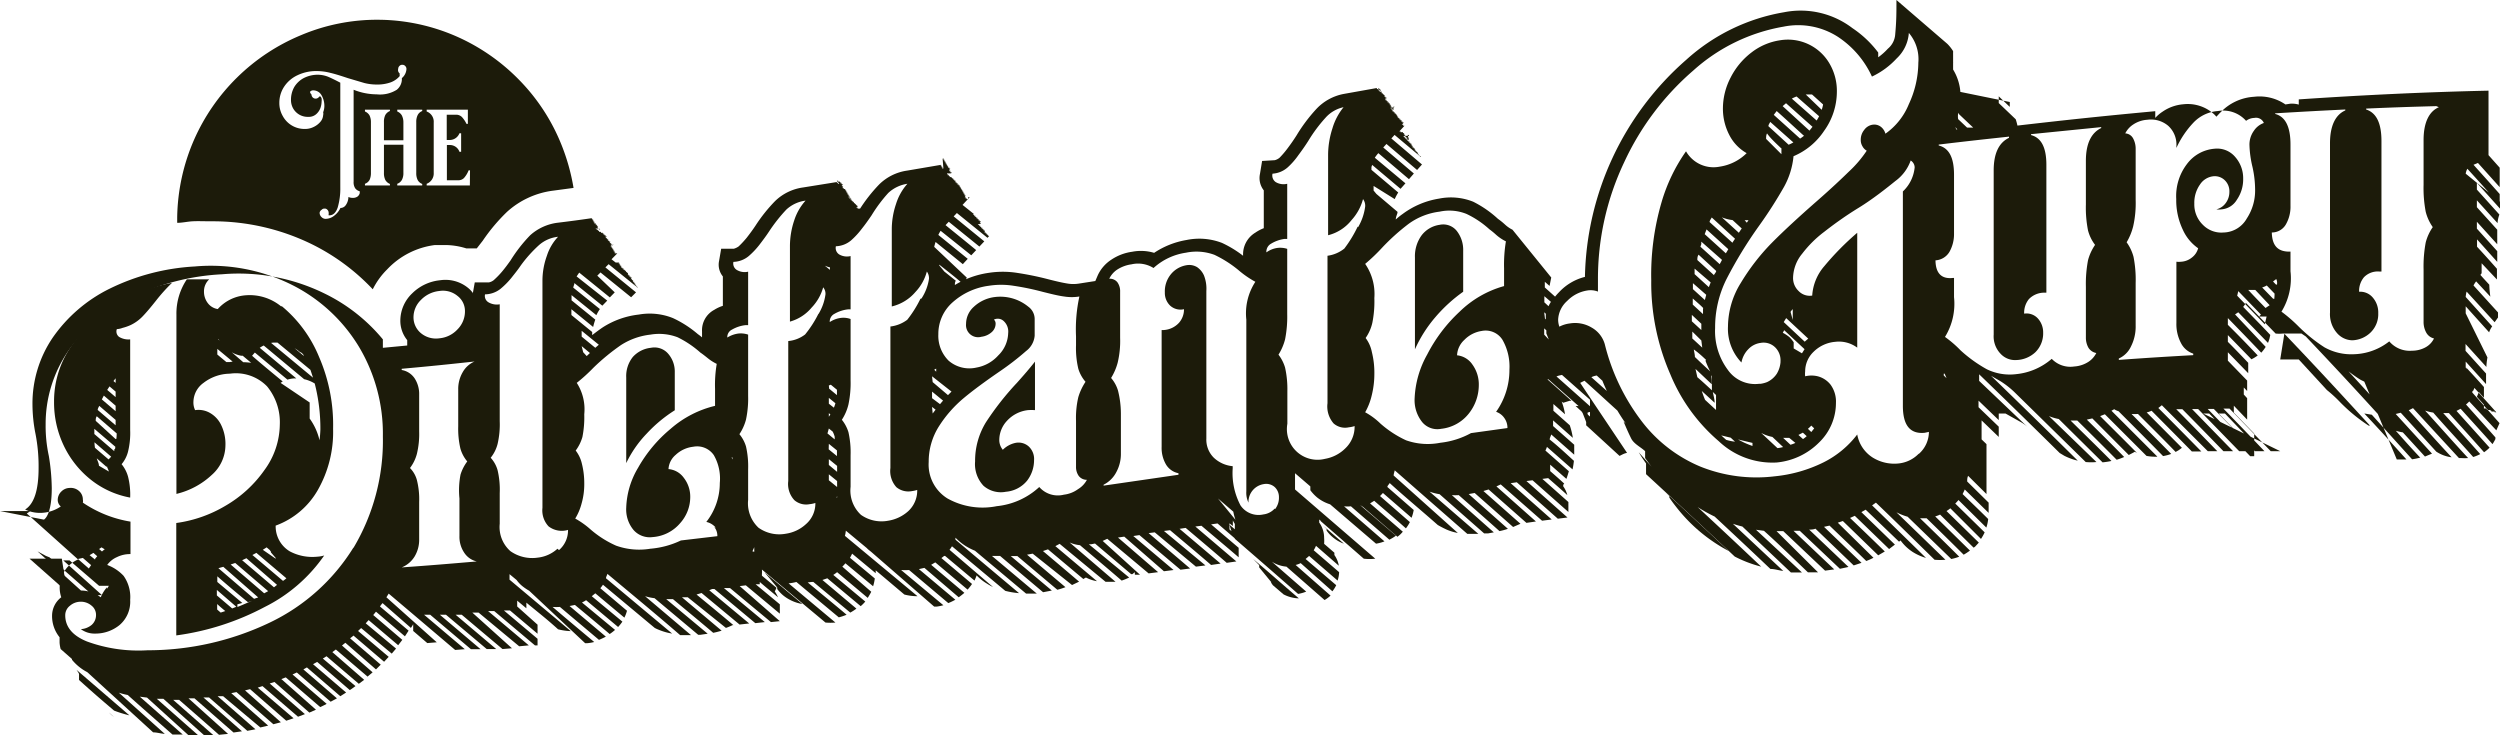 <svg xmlns="http://www.w3.org/2000/svg" width="163.24" height="48" viewBox="0 0 163.24 48"><path d="M34.41,39.74h0l0,0Z" fill="#1c1b0a"/><polygon points="34.44 39.78 34.44 39.78 34.44 39.78 34.44 39.78" fill="#1c1b0a"/><path d="M50.75,38.36l0,0,0,0,0,0,0,0s0,0,0,0l0,0s0,0,0,0l0,0,0,0,0,0,0,0,0,0,0,.05,0,0,0,0,0,0,0,0,0,0,0,0,0,.05,0,0,0,0,0,0a2.29,2.29,0,0,0,.43.45,2.71,2.71,0,0,0,1.21.53l-2.47-2.07Z" fill="#1c1b0a"/><path d="M41.78,18.87h0l0,0Z" fill="#1c1b0a"/><path d="M41.71,18.85l0,0h-.05Z" fill="#1c1b0a"/><path d="M41.67,18.81l0,0h-.07Z" fill="#1c1b0a"/><path d="M41.63,18.78l0-.05-.08,0Z" fill="#1c1b0a"/><path d="M148.89,23.47l.06,0,0,0,0,0,0,0,.06,0,0,0,.05,0,0,0,.06,0,0,0,.05,0,0,0,.06,0,0,0,.05,0,0,0,.05,0v0l0,0,0,0,0,0,0,0,.06,0,0,0,.05,0,0,0,.06,0,0,0,.05,0,0,0,.06,0,0,0,.05,0,0,0,.06,0,0,0,0,0,0,0,.06,0,0,0,0,0,0,0,.06,0,0,0,.05,0,0,0,.05,0v0l.05,0,0,0,.05,0,0,0,.06,0,0,0,0,0v0l0,0,0,0h0l1.84,2a8.79,8.79,0,0,1,.86.79,11,11,0,0,0,1.86,1.53l.09,0c-2.24-2.44-3.35-3.65-5.59-6Z" fill="#1c1b0a"/><path d="M1.88,36.44h0Z" fill="#1c1b0a"/><path d="M4.37,38.64l0,0L1.93,36.48h0l.06,0H2l.06,0,0,0,.06,0,0,0,.06,0,0,0,.06,0,0,0,.06,0h0l.07,0,0,0,.06,0h0l.07,0,0,0,.06,0,0,0,.07,0h0l.06,0,0,0,.06,0h0l.06,0,0,0,.06,0,0,0,.06,0h0l.06,0,0,0,.06,0h0l.06,0,0,0,.06,0,0,0,.06,0,0,0,.07,0,0,0,.06,0h0l.07,0,0,0,.06,0,0,0,.07,0,0,0,.06,0,0,0,.06,0h0l.06,0,0,0,.06,0,0,0,.06,0,0,0,.06,0,0,0,.06,0h0l.06,0,0,0Z" fill="#1c1b0a"/><path d="M7.44,46.81a2.21,2.21,0,0,1-.32-.28Z" fill="#1c1b0a"/><path d="M5.16,44a.1.1,0,0,1,0,.05l0,0,0,0,0,0,0,.05,0,0,0,0,0,.05,0,0,0,0,0,0,0,0,0,0,0,0s0,0,0,0l0,.05,0,0,0,0,0,.05,0,0,0,0,0,.05,0,0,0,0,0,0a.1.1,0,0,0,0,.05l0,0,0,0,0,.05,0,0h0c.91.82,1.37,1.22,2.29,2a7.89,7.89,0,0,0,1,.31L5,43.74C5.05,43.82,5.11,43.89,5.16,44Z" fill="#1c1b0a"/><path d="M129.82,32.32h0Z" fill="#1c1b0a"/><path d="M129.79,32.27h0l0,0Z" fill="#1c1b0a"/><path d="M109,32.39l0,0,0,.05,0,0,0,.05,0,0,0,0,0,0c.14.21.29.41.44.6a10.61,10.61,0,0,0,3.44,2.89c-1.65-1.55-2.47-2.31-4.12-3.83Z" fill="#1c1b0a"/><polygon points="163.13 27.06 163.13 27.06 163.13 27.06 163.13 27.06" fill="#1c1b0a"/><path d="M163.05,27v0l-.05,0Z" fill="#1c1b0a"/><path d="M163.09,27h0l0,0Z" fill="#1c1b0a"/><path d="M146.77,27.37h0l0,0Z" fill="#1c1b0a"/><path d="M150.66,26.33h0v0Z" fill="#1c1b0a"/><path d="M86.62,34.54l0,0,0,.05,0,0,0,0a.1.1,0,0,1,0,.05,2.08,2.08,0,0,0,.43.46,2.32,2.32,0,0,0,.7.4l-1.36-1.18,0,0Z" fill="#1c1b0a"/><path d="M82.22,36.9h0l0,0h0l0,.05h0l0,0h0l0,0h0s0,0,0,0h0l0,0h0l0,0h0l0,0h0l0,0h0l0,0h0l0,.05h0l0,0h0l0,0h0l0,.05h0l0,0h0l0,0h0l0,0h0l0,0h0l0,0h0l0,0h0l0,0h0l0,0h0L83,38h0l0,0h0l0,0h0l0,.05h0l0,0h0l0,0h0l0,0h0l0,0h0l0,0h0l0,0h0l.11.16.7.6a2.26,2.26,0,0,0,1,.26c-1.18-1-1.77-1.55-3-2.58Z" fill="#1c1b0a"/><path d="M92.79,10.29l0,0h-.07Z" fill="#1c1b0a"/><path d="M92.83,10.33l0,0h0Z" fill="#1c1b0a"/><path d="M92.74,10.25l.05-.05-.09,0Z" fill="#1c1b0a"/><path d="M92.89,10.34h0Z" fill="#1c1b0a"/><path d="M103.63,26.48h0l0,0Z" fill="#1c1b0a"/><path d="M92.93,10.39h0Z" fill="#1c1b0a"/><path d="M103.66,26.53h0l0,0h0l0,.05h0l0,.05h0l0,.06h0l0,.06h0l0,.06h0l0,.06h0l0,.06h0l0,.06h0l0,.05h0l0,.05h0l0,.05h0l0,.05h0l0,0h0l0,.06h0l0,.06h0l0,.06h0l0,.06h0l0,.06h0l0,.06h0l0,.06h0l0,.05.3-.15-1.08-1Z" fill="#1c1b0a"/><path d="M101.26,18.65l0,0,0,0Z" fill="#1c1b0a"/><path d="M95.54,19.05V16.37a2,2,0,0,0-.41-1.28A1.13,1.13,0,0,0,94,14.68a1.8,1.8,0,0,0-1.17.68,2.32,2.32,0,0,0-.44,1.45v6a8.65,8.65,0,0,1,1.35-2.12A9.92,9.92,0,0,1,95.54,19.05Z" fill="#1c1b0a"/><path d="M64.38,27.57a4.81,4.81,0,0,0-.71,2.56,2.06,2.06,0,0,0,.55,1.59,1.72,1.72,0,0,0,1.46.39,2,2,0,0,0,1.39-.73,2.2,2.2,0,0,0,.45-1.33,1.12,1.12,0,0,0-.34-.89,1,1,0,0,0-.88-.24,1.65,1.65,0,0,0-.82.45,1,1,0,0,1-.23-.68,1.84,1.84,0,0,1,.5-1.21,2.19,2.19,0,0,1,1.37-.7,3.24,3.24,0,0,1,.46,0V23.61c-.16.21-.55.69-1.19,1.4A18.71,18.71,0,0,0,64.38,27.57Z" fill="#1c1b0a"/><path d="M44.06,26.79V24.3a1.77,1.77,0,0,0-.42-1.19,1.18,1.18,0,0,0-1.14-.4,1.85,1.85,0,0,0-1.18.6,2,2,0,0,0-.43,1.34v5.59a7.36,7.36,0,0,1,1.34-1.93A9.08,9.08,0,0,1,44.06,26.79Z" fill="#1c1b0a"/><path d="M163,28.1l.21-.47-1.78-2c0-.05,0-.09.07-.13l.07-.17L163,26.92v0l-.05,0,0,0h-.06l0,0h0l0-.05h0v0l0,0,0,0,0,0v0l-.05,0,0,0-.05,0,0,0-.06,0,0,0h-.05l0-.05h-.06l0-.05h0l0,0-.06,0,0,0,0,0,0,0-.06,0,0,0-.05,0,0,0h-.06l0-.05h-.05l0-.05h-.05v0l-.05,0,0,0-.05,0v0h0v-.25l-.46-.51.13-.31.33.37v-.7c-.36-.41-.73-.81-1.1-1.21h0l0,0h0l0,0,0,0-.05,0h0l0,0h0l0-.05H161l0-.05H161l0,0h0v-.35l1.33,1.47v-.26c0-.16,0-.3,0-.43l-1.34-1.48v-.45l1.36,1.5a4.3,4.3,0,0,1,.07-.62L161,20.46V20l1.53,1.7a1.44,1.44,0,0,1,.2-.39l0,0L161,19.39a1.76,1.76,0,0,1,.06-.35v0l1.83,2,.22-.31,0,0h0l0-.05h0l0-.05h0l0-.05h0l0-.06h0l0-.06h0l0-.06h0v0l-1.6-1.76a1.51,1.51,0,0,1,.1-.17l.07-.1.93,1a6.61,6.61,0,0,1-.07-.78c-.19-.21-.39-.42-.58-.64l.08-.11,0-.06h0l0-.05h0l0-.05h0l0-.05h0l0-.06h0l0-.06h0l0,0h0l0-.05h0l0-.05h0l0-.06h0l0-.06h0l0-.05h0l0-.05h0l1,1.06v-.7c-.46-.52-.89-1-1.3-1.44,0-.13,0-.29,0-.48l1.32,1.47v-.7l-1.33-1.47v-.45l1.33,1.47V15l-1.33-1.47v-.45l1.35,1.49a1.88,1.88,0,0,1,.12-.56l-1.47-1.63V12s0,0,0-.06l1.66,1.85,0,0,.42-.16L161,11.34a.93.93,0,0,1,.11-.32c.64.7,1.27,1.4,2.11,2.35v-.7c-.68-.77-1.2-1.34-1.71-1.91l.29-.12,1.42,1.58V11.8h0v-.05h0v-.06h0v-.06h0v-.06h0v-.06h0v0h0V11.4h0v-.06h0v-.06h0v-.06h0v-.05h0v-.06h0v-.06h0V11h0v-.05h0v0l0,0h0v0l-.73-.82V8.85h0V8.79h0V8.73h0V8.68h0V8.62h0V8.56h0V8.5h0V8.44h0V8.39h0V8.33h0V8.27h0V8.21h0V8.16h0V8.1h0V8h0V8h0V7.93h0V7.87h0V7.81h0V7.75h0v0h0V7.64h0V7.58h0V7.52h0v0h0V7.41h0V7.35h0V7.29h0v0h0V7.18h0V7.12h0V7.06h0V7h0V7h0V6.89h0v0h0V6.78h0V6.72h0V6.66h0v0h0V6.55h0V6.49h0V6.43h0v0h0V6.32h0V6.26h0v0h0V6.15h0V6.09h0V6h0V6h0V5.92c-4.13.09-8.27.29-12.39.57v.34a1.63,1.63,0,0,0-.55-.06l-.32.05a3,3,0,0,0-2.06-.5,3.28,3.28,0,0,0-2.16,1c-.1.09-.19.2-.29.3a1.67,1.67,0,0,0-.23-.23,2.54,2.54,0,0,0-1.94-.58,2.77,2.77,0,0,0-1.34.48,2.41,2.41,0,0,0-.48.41h0v0h0V7.63h0V7.58h0v0h0V7.47h0V7.42h0v0h0V7.31h0V7.26c-3.65.34-5.7.56-9,.94a4,4,0,0,0-.11-.41l-1.11-1.06V6.59c0-.11,0-.2,0-.3l.72.69h0l0,0,0,0,0,0,0-.05,0-.06,0,0,0,0,0-.05,0,0,0,0,0-.06,0-.05,0,0,0,0,0,0,0,0a.1.1,0,0,0,0-.05l0,0L128,6a.1.1,0,0,1,0,0l0-.05,0,0a3.31,3.31,0,0,0-.47-1.41l0,0,0-.05,0,0,0,0,0,0,0-.06,0,0,0,0,0,0,0-.05,0,0,0-.05,0,0,0,0,0-.06,0-.05,0,0,0-.05,0,0,0,0,0-.05,0,0a.1.1,0,0,0,0-.05l0-.06,0-.05,0,0,0-.05,0,0,0,0,0-.05,0,0,0-.05,0,0,0-.06,0,0,0-.05,0,0,0-.05,0,0,0,0,0-.05,0,0,0-.05,0,0a.21.21,0,0,1,0-.06l0,0,0-.05,0,0,0-.05,0-.05a2.59,2.59,0,0,0-.38-.48L123.83,0c0,.9,0,1.34-.08,2.24a1.33,1.33,0,0,1-.48.94,4,4,0,0,1-.63.56h0l0,0,0-.05,0,0,0-.05,0-.06,0-.05,0,0,0-.05,0,0,0,0,0-.05a6.88,6.88,0,0,0-1.68-1.59A5.57,5.57,0,0,0,116.49.8a12.65,12.65,0,0,0-6.38,3.1,19.32,19.32,0,0,0-6.62,14.18,3.44,3.44,0,0,0-1.69,1,3.58,3.58,0,0,0-.26.29l-.67-.6c0-.16,0-.28,0-.37l.31.27v0l0,0v0l0,0v0l0,0v0l0,0v0l0,0v0l0,0v0l0,0v0l0,0v0h0l.11-.55,0,0v0l0,0v0l0,0v0l0,0v0l0,0v0l0,0v0l0,0v0l0,0v0l0,0v0l0,0v0l0,0v0l0,0v0l0,0v0l0,0v0l0,0v0l0,0v0l0,0v0l0,0v0l0,0v0l0,0v0l0,0v0l0,0v0l0,0v0l0,0v0l0,0v0l0,0v0l0,0v0l0,0v0l0,0v0l0,0v0l0,0v0l0,0v0l0,0v0l0,0v0l0,0v0l0,0v0l0,0v0l0,0v0l0,0v0l0,0v0l0,0v0l0,0v0l0,0v0l0,0v0l0,0v0l0,0v0l0,0v0l0,0v0l0,0v0l0,0v0l0,0v0L98.76,15a2.06,2.06,0,0,1-.47-.32,4.33,4.33,0,0,0-.48-.39,7,7,0,0,0-1.62-1.12,3.91,3.91,0,0,0-2.23-.2,5.41,5.41,0,0,0-2.37,1q-.23.16-.45.36l0,0v0l0,0h0l0,0v0l0,0v0l0,0h0l0,0v0l0,0v0l0,0v0l0,0v0l0,0c0-.15.07-.29.11-.43l0-.07-1.38-1.17-.18-.22c0-.1,0-.2,0-.3L91.07,13a2.86,2.86,0,0,1,.23-.43l-1.75-1.48c0-.06,0-.12,0-.17a.66.66,0,0,1,.05-.15l1.85,1.56.32-.36-2-1.67A2.33,2.33,0,0,1,90,10l2,1.7.32-.37-2-1.7.21-.23,2,1.7.32-.36-2-1.7.21-.23,1.62,1.36,0-.05h-.09l.06-.06h-.09l.05-.06-.09,0,.06-.07-.09,0,0-.06h-.09l.06-.06-.09,0,.05-.07-.09,0,.06-.06h-.09l0-.06-.09,0,.06-.07-.09,0,.05-.06h-.09l.06-.06h-.09l.06-.06-.09,0,0-.06h-.09l.06-.06h-.09l0-.06-.09,0,.06-.07-.09,0,0-.06h-.09l.06-.06-.09,0,0-.07-.09,0,.06-.06H92l0-.06-.09,0L92,9.12l-.09,0,0-.06h-.09L91.92,9h-.09l0-.06-.09,0,.06-.06h-.09l.06-.06h-.1l.06-.06-.09,0,.06-.07-.09,0,0-.06h-.09l0,0h0l-.07,0,0-.05h-.08l0,0,0,0h0l0,0,0,0h0v0l0,0h0l0,0,.34-.37-.09,0,0-.07-.09,0L91.67,8h-.09l0-.06-.09,0,.06-.07-.09,0,0-.06h-.09l.06-.06h-.09l0-.06-.09,0,.06-.06h-.09l.06-.06h-.1l.06-.06-.09,0,.06-.06h-.09l0-.06h-.09l.06-.06-.09,0,0-.06h-.09l.06-.06h-.09l.05-.06-.09,0,.06-.06h-.09l0-.06H91l.06-.06-.09,0L91,7.17l-.09,0L91,7.13h-.09l0-.06-.09,0L90.94,7l-.09,0L90.9,7h-.09l.06-.06-.09,0,.06-.07-.1,0,.06-.06h-.09l.06-.06-.09,0,0-.07-.09,0,.06-.06h-.09l0-.06-.09,0,.06-.06h-.09l0-.06H90.5l.06-.06-.09,0,0-.06h-.09l.06-.06H90.4l0-.06-.09,0,.06-.06h-.09l0-.06h-.09l.06-.06-.09,0,.06-.06h-.1l.06-.06-.09,0,.06-.07-.09,0,0-.06h-.09L90.18,6l-.09,0,0-.07-.09,0,.06-.06H90l0-.06-.09,0L90,5.82l-.09,0,0-.06h-.09L90,5.73l-2.24.4a3.28,3.28,0,0,0-1.82,1,10.59,10.59,0,0,0-1.28,1.71c-.17.27-.37.56-.59.85a5.82,5.82,0,0,1-.52.61.83.83,0,0,1-.31.16h0l-.83.05-.14.85a1.3,1.3,0,0,0,.25,1.07l0,0,0,.05,0,0,0,.05,0,0s0,0,0,0l0,.05,0,0,0,.05,0,0s0,0,0,0l0,0s0,0,0,0l0,0,0,.05,0,0,0,.05,0,.05,0,0,0,.05,0,0V14.9a2.62,2.62,0,0,0-.55.29,1.65,1.65,0,0,0-.8,1.51l0,.52L81.53,17a7.19,7.19,0,0,0-1.74-1.14,4.12,4.12,0,0,0-2.31-.19,5.43,5.43,0,0,0-2.12.84,3,3,0,0,0-1.44-.07,3.22,3.22,0,0,0-1.36.52A2.42,2.42,0,0,0,71.67,18l-.15.35-1.09.17a2.3,2.3,0,0,1-.69,0c-.33-.05-.77-.15-1.31-.29-.73-.19-1.41-.32-2-.41a6.05,6.05,0,0,0-1.9,0,5.79,5.79,0,0,0-2.18.79h0l0,0v0c0-.09,0-.18.06-.28l-.75-.6,0,0h0l0,0v0l0,0h0l0,0v0l0,0h0l0,0v0l0,0h0l0,0v0l0,0h0l0,0v0l0,0h0l0,0v0l-.33-.4v-.05c.48.38,1,.78,1.59,1.29a4.59,4.59,0,0,1,.21-.44L61,16.12a3,3,0,0,1,.09-.32l1.78,1.45.07-.08.25-.27-1.92-1.56a1.73,1.73,0,0,1,.15-.27l2,1.6.32-.34c-.81-.67-1.39-1.13-2-1.63l.21-.22,2,1.62.32-.34-2-1.63.21-.22,2,1.62.11-.12-.09,0,.06-.06h-.09l0-.06-.09,0,.06-.06h-.09l0-.06-.09,0,.06-.06H64.3l0-.06-.09,0,.06-.06h-.09l0-.06-.09,0,.06-.06h-.09l0-.06-.09,0,.06-.06h-.09l0-.06-.09,0,.06-.06H64l.06-.06-.1,0,.06-.06H64l.06-.06-.09,0,0-.06h-.09l.06-.06-.09,0,0-.06h-.09l.06-.06-.09,0,0-.06h-.09l.06-.06-.09,0,0-.06h-.09l.06-.05h0l-.08,0,0,0H63.6l0,0,0,0h0l0,0,0,0h0l0,0h0l-.75-.6.47-.51h-.09L63.2,13l-.09,0,0-.06h-.09l.06-.06-.09,0,.06-.06H63l.06-.06-.09,0,.06-.06-.09,0,.05-.06H62.9l.06-.06-.09,0,.05-.06h-.09l.06-.06-.09,0,.05-.06h-.09l.06-.06-.09,0,.05-.06h-.09l.06-.06-.09,0,.05-.06h-.09l.06-.06-.09,0,0-.06h-.09l.06-.06-.09,0,0-.06h-.09l.06-.06-.09,0,.06-.06h-.09l0-.06-.09,0,.06-.06h-.09l0-.06-.09,0,.06-.06h-.09l0,0h-.09l.06-.06-.09,0,0-.06h-.09l.06-.06-.09,0,0-.06H62.1l.06-.06-.09,0,0-.06H62l.06-.06-.09,0,0-.06H62l.06-.06-.09,0,.06-.06H61.9l.05-.06-.09,0,.06-.06h-.09l.05-.06-.09,0,.06-.06h-.09l.05-.06-.09,0,.06-.06-.09,0,.05-.06h-.09l.06-.06-.09,0,.05-.06h-.09l.06-.06-.09,0L61.6,11h-.09l.06-.06-.09,0,.05-.06h-.09l.06-.06-.09,0,.05-.06-2.23.38a3.25,3.25,0,0,0-1.82.9,10.28,10.28,0,0,0-1.28,1.63l0,0h0l.06-.05H56l0-.06-.09,0,.06-.06H56l0-.06-.09,0,.06-.06h-.09l0-.06-.09,0,.06-.06h-.09l0-.06-.09,0,.06-.06h-.09l0-.06-.09,0,.06-.06-.09,0,0-.06h-.09l.06-.06-.09,0,.06-.06h-.09l.05-.06-.09,0L55.6,13h-.09l.05-.06-.09,0,.06-.06h-.09l.05-.06-.09,0,.06-.06-.09,0,.05-.06h-.09l.06-.06-.09,0,.05-.06h-.09l.06-.06-.09,0,.05-.06h-.09l.06-.06-.09,0,.05-.06h-.09l.06,0h-.09l0-.06-.09,0,.06-.06H55l.06-.06-.09,0,0-.06H55l.06-.06-.09,0,0-.06h-.09l.06-.06-.09,0,0-.06h-.09l.06,0h-.09l0-.06-.09,0L54.8,12h-.09l0-.06-.09,0,.06-.06-2.24.36a3.26,3.26,0,0,0-1.82.88,10.3,10.3,0,0,0-1.28,1.6c-.17.26-.37.53-.58.8a6.18,6.18,0,0,1-.53.57,1,1,0,0,1-.31.15h0l-.83,0-.14.81a1.21,1.21,0,0,0,.25,1l0,0,0,.05,0,0,0,.05,0,0,0,0,0,.05,0,0,0,.05,0,0,0,.05,0,0,0,.05,0,0s0,0,0,0l0,.05s0,0,0,0l0,.05s0,0,0,0l0,.05s0,0,0,0v1.47a2.4,2.4,0,0,0-.56.26,1.51,1.51,0,0,0-.8,1.41l0,.39a2.93,2.93,0,0,0-.27-.21,7.05,7.05,0,0,0-1.63-1.05,4.07,4.07,0,0,0-2.23-.23,5.49,5.49,0,0,0-2.36.84c-.22.15-.45.32-.68.5a1.27,1.27,0,0,1,0-.2l-1.36-1.11v-.38l1.42,1.16a4.34,4.34,0,0,1,.14-.48h0l-1.55-1.26c0-.11,0-.23,0-.34l1.62,1.31a3,3,0,0,1,.23-.4l-1.74-1.4a2,2,0,0,1,.07-.23l0-.07,1.83,1.48.32-.33-2-1.58.17-.25,2,1.62.32-.33L39,18l.21-.21,2,1.62.32-.32-2-1.63.21-.21,1.83,1.48.06,0h-.09l.05-.05h-.09l.06-.06h-.09l.05-.05h-.09l.06-.06h-.09l.05-.05h-.09l.06-.06-.09,0,0-.06H41.3l.06-.05h-.09l0-.06h-.09l.06-.05H41.2l.06-.06-.09,0,0-.06h-.09l.06-.06-.09,0,0-.06h-.09l.06,0H41l0-.06H41l.06,0H41l0-.06-.09,0,.06-.06h-.09l0-.06-.09,0,.06-.06h-.09l0-.05h-.09l.06-.06h-.09l0-.05h-.09l.06-.06-.09,0,.06-.06h-.1l.06-.05h-.09l.06-.06h-.09l.05-.05h-.09l.06-.06h-.09l0,0h-.08l0,0h-.07l0,0,0,0h0l0,0,0,0h0l0,0h0l-.27-.21.38-.39h-.09l0,0h-.09l.06-.06-.09,0,.06-.06h-.1l.06-.06-.09,0,.06-.06h-.09l.05-.05h-.09l.06-.06h-.09l.05-.05h-.09l.06-.06-.09,0,.05-.06H40l.06-.05H40L40,16h-.09L40,16h-.09l.05-.06-.09,0,.06-.06h-.09l0-.05H39.8l.06-.06h-.09l0-.05h-.09l.06-.06-.09,0,.06-.06h-.09l0-.06-.09,0,.06-.06H39.6l0-.05h-.09l.06-.06h-.09l0-.05h-.09l.06-.06-.09,0,0-.06h-.09l.06,0h-.09l0-.06h-.09l.06,0h-.09l0-.06-.09,0,.06-.06h-.09l0-.05h-.09l.06-.06h-.09l.06-.05h-.1L39.2,15l-.09,0,.06-.06h-.09l.05,0H39l.06-.06H39l.05-.05H39l.06-.06-.09,0L39,14.7H38.9l.06-.05h-.09l.05-.06h-.09l.06,0H38.8l.05-.06-.09,0,.06-.06h-.09l.05-.06-.09,0,.06-.06h-.09l.05-.05h-.09l.06-.06c-.9.13-1.34.19-2.24.3a3.29,3.29,0,0,0-1.82.82A9.71,9.71,0,0,0,33.34,17c-.17.24-.36.5-.58.76a5.48,5.48,0,0,1-.53.54.75.75,0,0,1-.31.14H31l-.13.73h0l0,0,0-.05a1.76,1.76,0,0,0-.33-.34,2.34,2.34,0,0,0-1.81-.48,3,3,0,0,0-1.82.86,2.47,2.47,0,0,0-.77,1.76,2,2,0,0,0,.45,1.29l0,.05,0,0,0,.05,0,0,0,.05s0,0,0,0l0,.05,0,0,0,0,0,0,0,0,0,0,0,0,0,0,0,0,0,0,0,0,0,0,0,.05,0,0,0,.05,0,0,0,.05v0l-2,.19v.21L25,23.11s0,0,0,0l0,0,0-.05,0,0,0-.05,0,0,0-.05,0,0,0-.05,0,0,0,0,0-.05,0,0,0-.05,0,0,0-.05,0,0,0-.05,0,0s0,0,0,0l0-.05s0,0,0,0l0-.05,0,0,0-.05,0,0,0-.05,0,0,0,0,0,0,0,0,0,0s0,0,0,0l0,0,0,0,0,0,0-.05,0,0,0-.05s0,0,0,0l0-.05s0,0,0,0l0-.05s0,0,0,0l0,0,0-.05,0,0,0-.05,0,0,0-.05a11.41,11.41,0,0,0-3.82-3,12.71,12.71,0,0,0-6.69-1.25,15.16,15.16,0,0,0-6,1.57,10.6,10.6,0,0,0-4.07,3.49,8.42,8.42,0,0,0-1.44,4.74,9.22,9.22,0,0,0,.21,2.07,13.83,13.83,0,0,1,.19,2.09c0,1.66-.42,2-.51,2.06L0,33.37l.06,0H0l.07,0,0,0,.06,0,0,0,.07,0,0,0,.06,0,0,0,.07,0h0l.06,0,0,0,.06,0,0,0,.06,0,0,0,.06,0,0,0,.06,0h0l.06,0,0,0,.06,0h0l.06,0,0,0,.06,0,0,0,.06,0,0,0,.07,0,0,0,.06,0h0l.07,0,0,0,.06,0,0,0,.07,0,0,0,.06,0,0,0,.06,0h0l.06,0,0,0,.06,0h0l.06,0,0,0,.06,0,0,0,.06,0H1l.06,0,0,0,.06,0H1l.06,0,0,0,.06,0,0,0,.06,0,0,0,.07,0,0,0,.06,0h0l.07,0,0,0,.06,0h0l.07,0,0,0,.06,0,0,0,.06,0h0l.06,0,0,0,.06,0h0l.06,0,0,0,.06,0,0,0,.06,0,0,0,.06,0,0,0,0,0-.24.16,3.35,3A2,2,0,0,0,4,39a1.52,1.52,0,0,0-.6,1.21,2.19,2.19,0,0,0,.49,1.4l0,0,0,.05,0,0a.1.1,0,0,0,0,0l0,.05,0,0,0,0,0,.05,0,0,0,0,0,0,0,.05a.1.1,0,0,1,0,0l0,0,0,.05,0,0,0,0,0,.05,0,0,0,0s0,0,0,0l0,.05,0,0,0,0v0a2.17,2.17,0,0,0,.07.42l.74.65v0l0,.05,0,0a3.2,3.2,0,0,0,1,.81L10,47.82c.24,0,.49.08.76.1l-3-2.69a4.45,4.45,0,0,0,.58.15c.86.77,1.76,1.56,2.92,2.58.21,0,.44,0,.67,0l-2.8-2.47.47.06L12.3,48h.63l-2.69-2.37.43,0L13.32,48c.21,0,.41,0,.61,0l-2.62-2.3h.39c.78.68,1.62,1.41,2.6,2.28l.59-.06L12.31,45.6l.39,0,2.55,2.23.55-.08-2.52-2.21.37,0,2.5,2.18.53-.1-2.47-2.16.36,0L17,47.5l.51-.12L15.1,45.26l.34-.07,2.41,2.1.49-.13L16,45.08l.33-.08,2.36,2.06.48-.16-2.34-2,.31-.1,2.32,2,.45-.17-2.3-2,.31-.1,2.28,2,.43-.19-2.26-2,.29-.11,2.25,1.94.25-.12.17-.09-2.23-1.92.28-.13,2.21,1.91.41-.22-2.19-1.89h0l.23-.13,2.18,1.88.38-.24-2.16-1.85.27-.15,2.13,1.84c.13-.08.25-.17.37-.26L21.08,43l.24-.15,2.11,1.8.35-.26L21.7,42.58l.23-.17L24,44.18l.33-.28-2-1.75.22-.18,2,1.74.31-.31-2-1.72c.07-.06.15-.11.22-.18l2,1.71.3-.32-2-1.69.2-.19,2,1.67.28-.33L23.88,40.7l.19-.21L26,42.13l.27-.35-1.9-1.62.18-.22,1.89,1.61.24-.37L24.81,39.6a1.84,1.84,0,0,1,.17-.22L26.83,41l.1-.15a.41.41,0,0,1,.05-.09h0v0h0v0h0v.05h0v0h0v0h0v0h0V41h0v0h0v0h0v0h0v.05h0v0h0v0h0v.05h0v0h0v0h0v0h0v.05h0v0h0v0h0v0h0v.05h0v0h0v0l0,0h0l.92.79.62-.05L25.23,39l.15-.24,1.69,1.43h0l0,0v0h0l2.65,2.25.63-.05-2.66-2.25.4,0,2.66,2.25.63,0-2.66-2.25.4,0,2.66,2.24.62,0-2.65-2.24.4,0,2.66,2.24.62-.05L30.84,40l.41,0L33.9,42.2l.63-.06L31.87,39.9l.4,0,2.66,2.24h.17v-.43l-2.2-1.85.4,0,1.8,1.52v-.59L33.77,39.6v-.38l.6.5v0h0v0h0v0h0v0h0v0h0v0h0v0h0v0h0v0h0v0h0v0h0v0h0V39l0,0,0,0,0,0,0,.05,0,0,0,0,0,.05,0,0,0,0,0,0,0,.05,0,0,0,0,0,0,0,.05,0,0,0,0,0,0,0,.05,0,0,0,0,0,.05,0,0,0,0,0,0,0,.05v0c.83.69,1.25,1,2.07,1.74a3.69,3.69,0,0,0,.83.12l-4-3.36v-.36h0v0h0v0l.46.38a2.08,2.08,0,0,0,.44.45,3.11,3.11,0,0,0,.38.25L38.21,42h.11a2.67,2.67,0,0,0,.48-.08c-.91-.76-1.82-1.52-2.72-2.29a3.64,3.64,0,0,0,.48,0l2.55,2.15a4.54,4.54,0,0,0,.45-.21l-2.37-2,.35-.07c.76.63,1.52,1.26,2.27,1.9a3,3,0,0,0,.35-.27h0L38,39.34a1.82,1.82,0,0,0,.27-.15l2.09,1.75a3.07,3.07,0,0,0,.28-.35l-2-1.66.16-.13.07-.06,1.9,1.59a2.45,2.45,0,0,0,.17-.45L39.2,38.41c.06-.08.12-.15.17-.23L42.75,41a2.06,2.06,0,0,0,.26.12,3.77,3.77,0,0,0,.88.25l-4.32-3.61c0-.1.07-.19.09-.29,1.58,1.32,3.17,2.63,4.75,4h.71l-3-2.54a3.77,3.77,0,0,0,.62.13l2.85,2.39h.14l.48-.07-2.71-2.26h.44c.87.73,1.76,1.46,2.63,2.2a4.92,4.92,0,0,0,.55-.14L44.53,39l.38,0L47.4,41a3.25,3.25,0,0,0,.43-.18h.06c-.8-.68-1.61-1.34-2.41-2l.33-.1,2.48,2.06.63-.07-2.61-2.17.19-.08.15,0,2.67,2.23.62-.07-2.67-2.22.4,0,2.67,2.22.58-.06v0L48.3,38.27l.4-.05,2.22,1.85v-.42c0-.06,0-.13,0-.19l-1.58-1.31.27,0V38c.39.34.79.66,1.19,1a2,2,0,0,0-.21-.38l0,0v0l0,0v0l0,0,0,0,0,0h0a2.56,2.56,0,0,0,.11-.24l-.95-.79v-.11a1.36,1.36,0,0,0,0-.29l4.15,3.46a3.62,3.62,0,0,0,.65,0h0l-3.06-2.56A2.91,2.91,0,0,0,52,38l2.77,2.31a3.39,3.39,0,0,0,.51-.17c-.84-.71-1.69-1.4-2.54-2.11L53,38l.11,0,2.41,2a3,3,0,0,0,.4-.26L53.7,37.87l.32-.11,2.18,1.82,0,0a2.83,2.83,0,0,0,.3-.3l-2.09-1.74a2.27,2.27,0,0,0,.25-.18l2,1.68c.08-.13.16-.26.23-.4L55,37a2,2,0,0,0,.2-.22l1.81,1.5a2.71,2.71,0,0,0,.11-.51L55.5,36.42a2.29,2.29,0,0,0,.14-.27l1.54,1.28v-.29a.05.05,0,0,0,0,0s0,0,0,0l0,.05,0,0,0,0,0,0,0,0,0,0,0,0,0,.05,0,0,0,0,0,0,0,0,0,0,0,0,0,0,0,0,1.87,1.58a3.37,3.37,0,0,0,.86.11l-4.74-3.94a2,2,0,0,0,.06-.34l1.36,1.13a1.54,1.54,0,0,0,.19.17l.1.08L61,39.61h.15a3.26,3.26,0,0,0,.45-.09l-2.76-2.3a4.43,4.43,0,0,0,.52,0l2.56,2.16a3.88,3.88,0,0,0,.46-.22l-2.38-2,.36-.08L62.6,39a4.68,4.68,0,0,0,.37-.29L60.8,36.88l.27-.16,2.11,1.78a3.37,3.37,0,0,0,.29-.37l-2-1.69.18-.14.06,0,1.92,1.61a3.45,3.45,0,0,0,.14-.34,3.13,3.13,0,0,0,.66.53,3.3,3.3,0,0,0,.41.23L62,35.9a1.88,1.88,0,0,0,.16-.23l3.48,2.91a5.12,5.12,0,0,0,.9.15Q64.48,37,62.39,35.24a.5.5,0,0,1,0-.13,3.53,3.53,0,0,0,.66.54,3.88,3.88,0,0,0,.61.31L67,38.76l.7,0-2.93-2.46.53,0,2.81,2.37h0l.57-.11-2.68-2.25.43,0,2.61,2.2a4.68,4.68,0,0,0,.53-.17l-2.51-2.12.37-.07L70,38.2l.46-.22c-.78-.67-1.57-1.33-2.36-2l.33-.11,2.31,1.94a1,1,0,0,1,.17-.1,2.34,2.34,0,0,0,.72.24l-2.72-2.29.28-.15,3,2.48.48,0,.17,0-3-2.57a2.26,2.26,0,0,0,.68.18c.91.77,1.82,1.53,2.72,2.31a3.58,3.58,0,0,0,.49-.2L71.1,35.54h.14l.26-.05,2.36,2,.08,0,.16-.13h0v.06h0v0h0v.05h0v.06h0v0l.34,0L72,35.32l.3-.14L75,37.44l.62-.08L73,35.1l.41-.06L76,37.3l.63-.08L74,35l.4-.06,2.68,2.26.63-.08L75,34.81l.4-.05L78.09,37l.62-.08L76,34.67l.4-.05c.89.75,1.79,1.5,2.68,2.27l.62-.09-2.68-2.27.4-.06c.9.76,1.79,1.51,2.68,2.28l.63-.09-2.68-2.28.4-.05c.81.69,1.63,1.37,2.43,2.06v-.62l-1.8-1.53.42-.06,1.38,1.19v-.29h0v0h0v0h0v0h0v0h0v0h0v0h0v0h0v0h0v0h0v0h0v0h0v0h0v0h0v0h0v0h0v0h0v0h0v0h0v0h0v0h0l-.6-.51v-.4l.22.18v-.47h0l0,0,0,.05,0,0,0,0,0,.05,0,0,0,0,0,0a1.71,1.71,0,0,0,.13.23l0,0h0l0,0h0l0,.05h0l0,0h0l0,0h0l0,0h0l0,0h0l0,0h0l0,0h0l0,0h0l0,0h0l0,0h0l0,0h0l0,0h0l0,.05h0l0,0h0l0,0h0l0,.05h0s0,0,0,0h0l0,0h0l0,.05h0l0,0h0l0,0h0l0,0h0l0,.05h0l0,0h0l0,0h0l0,.05h0l0,0h0l0,0h0l0,.05h0l0,0h0l0,0h0l0,0h0l0,0h0l0,0-.34-.29a3.67,3.67,0,0,0,.35.92c1.65,1.43,2.47,2.14,4.12,3.59h0a2.46,2.46,0,0,0,.53-.15l-2.71-2.36A2.11,2.11,0,0,0,84,37l2.49,2.18a2.19,2.19,0,0,0,.39-.29l-2.28-2a1.61,1.61,0,0,0,.33-.12L87,38.61a2.06,2.06,0,0,0,.25-.4l-2-1.71.23-.2,1.86,1.61a2.05,2.05,0,0,0,.1-.55l-1.66-1.43a2.64,2.64,0,0,0,.15-.29l1.49,1.3a1.68,1.68,0,0,0-.29-.7l0-.05,0,0,0,0,0-.05,0,0,0,0,0,0,0,0,0,0,0-.05,0,0-.67-.58a2.56,2.56,0,0,0,0-.39,1.71,1.71,0,0,0-.32-1l0,0,0-.05,0,0,0,0,0-.05,0,0,0,0,0-.05,0,0,0,0,0,0,0,0,0,0,0-.05,0,0,0,0,0,0,.1.09v-.18h0l0,.05,0,0,0,.05,0,0,0,0,0,0,0,.05,0,0,0,0,0,.05h0l2.81,2.45a3.11,3.11,0,0,0,.75,0l-5.24-4.52V30.9l1,.86h0s0,0,0,0l0,.05,0,.05,0,.05,0,0,0,0,0,.05,0,0,0,0,0,.05,0,0a2.69,2.69,0,0,0,.43.46,2.55,2.55,0,0,0,.86.46l3,2.57a2.64,2.64,0,0,0,.55-.15l-2.64-2.29a2.26,2.26,0,0,0,.45,0l2.51,2.18a3.28,3.28,0,0,0,.43-.26l-2.34-2L89,33.1l2.25,1.95c.07-.06.14-.11.21-.18s.09-.1.14-.15l-2.14-1.85.27-.17c.69.6,1.39,1.19,2.07,1.8a2.57,2.57,0,0,0,.26-.41l-1.95-1.7s0,0,0,0l.19-.2,1.87,1.62a2.73,2.73,0,0,0,.14-.51l-1.72-1.5c0-.09.11-.17.15-.26,1,.91,2.1,1.82,3.14,2.74a6.45,6.45,0,0,0,.58.3,3.27,3.27,0,0,0,.73.22L91,31.05c0-.11.05-.23.07-.34l4.74,4.15h.72L93.34,32.1a3.55,3.55,0,0,0,.66.17l2.91,2.56.25,0,.38-.07L94.8,32.33a3.45,3.45,0,0,0,.45,0c.89.78,1.78,1.56,2.66,2.35a4.41,4.41,0,0,0,.55-.15L95.9,32.26l.39-.07,2.51,2.22.48-.21-2.42-2.14.34-.1,2.47,2.18.62-.09-2.58-2.29.28-.13h0L100.69,34l.63-.08-2.68-2.37.4-.06,2.68,2.38.63-.08-2.68-2.38.4-.05,2.34,2.07v-.56s0,0,0-.09l-1.7-1.51.38-.05v0c.42.37.84.73,1.25,1.11a1.71,1.71,0,0,0-.27-.58s0,0,0,0v0s0,0,0,0l0,0,0,0v0l0,0h0c0-.06,0-.12.07-.17-.3-.28-.61-.55-.92-.82v-.24c0-.06,0-.12,0-.18l1.06.93c.06-.16.11-.33.16-.5l-1.53-1.35,0,0s0,0,0,0v0l0,0v0l0,0v0l0,0h0a2.44,2.44,0,0,0,.1-.24l1.67,1.47a5,5,0,0,0,.09-.56c-.52-.47-1-.93-1.58-1.39,0-.11.07-.22.1-.33l1.5,1.32c0-.07,0-.14,0-.22s0-.29,0-.43l-1.38-1.22c0-.12,0-.25,0-.37l1.29,1.14a4.69,4.69,0,0,0-.2-.82l-1.07-.95c0-.15,0-.3,0-.44l.76.67h0l0,0h0l0,0h0l0,0h0l0,0h0l0,0h0l0,0h0l0,0h0l0,0h0l0,0h0l0,0h0l0,0h0l0,0h0l0,0h0l0,0h0l0,0h0l0,0h0l0,0h0l0,0h0l0,0h0l0,0h0l0,0h0l0,0h0l0,0h0l0,0a4,4,0,0,0-.22-.83l.1.08.42-.13.12,0-1.57-1.4h0l0,0h0l0,0h0l0,0h0l0,0h0l0,0h0l0,0h0l0,0h0l0,0h0l0,0h0l0,0h0l0,0h0s0,0,0,0h0l0,0h0l0,0h0l0,0h0l0,0h0l0,0h0v0l.07,0,2.47,2.19.3-.08v-.3c-.83-.74-1.56-1.39-2.25-2l.14-.05.22-.05,1.83,1.62v0h0l0,.05h0l0,.06h0l0,.05h0l0,0h0l0,.05h0l0,.06h0l0,.06h0l0,.06h0l0,.06h0l0,.06h0l0,.05h0l0,0h0l0,.05h0l0,.05h0l0,.06h0l0,.06h0l0,.06h0l0,.06h0l0,0h0l0,.05h0l0,.05h0l0,.05h0l0,.05-.56-.5s0,0,0,.06c.12.32.19.48.31.8h0l0,.05h0l0,.05h0l0,.05h0l0,.06h0v0l0,0h0l2.18,2,.22-.11a1.07,1.07,0,0,1,.27-.09L103.18,25l.28-.14c.72.64,1.43,1.3,2.15,1.95.17.29.36.58.55.85l0,0h0l-.15-.14c.16.38.32.75.5,1.11s.61.55.91.83l0,0,0,.05,0,0,0,.05,0,.05,0,.05,0,.05,0,0,0,.05,0,.05,0,.05,0,.05,0,0c.14.19.28.39.43.57L107,29.53c.15.25.31.49.48.73l0,0,0,.05,0,0,0,.05,0,.05,0,.05,0,.05,0,0,0,.05,0,.05,0,.05,0,.05,0,0,0,.05,0,.05,0,.05,0,.05,0,0,0,.05,0,0c2.31,2.13,3.47,3.2,5.79,5.38A8.09,8.09,0,0,0,115,37c-1.66-1.57-2.9-2.73-4.15-3.89a10.1,10.1,0,0,0,1.11.62q1.83,1.7,3.64,3.42c.28,0,.56.1.84.13l-3.29-3.08c.21.07.41.13.62.18l3.17,3q.36,0,.72,0c-1-.94-2-1.86-3-2.79l.52.07c1,.9,1.92,1.8,2.87,2.71l.66,0L116,34.68h.44l2.73,2.58.6-.08-2.66-2.52.41,0,2.62,2.48.56-.12-2.57-2.44c.14,0,.28,0,.41-.06l2.5,2.4.51-.17-2.45-2.35.36-.08c.72.69,1.45,1.38,2.4,2.31a4,4,0,0,0,.47-.21L120,34.13l.33-.11,2.31,2.24.43-.25c-.9-.88-1.59-1.54-2.27-2.19l.31-.14,2.24,2.17.38-.29-2.19-2.12.28-.16L124,35.37l.1-.08a3,3,0,0,0,.79.75,3.37,3.37,0,0,0,.87.39c-1.43-1.4-2.43-2.38-3.52-3.43l.25-.18c1.19,1.14,2.27,2.2,3.83,3.73a4.13,4.13,0,0,0,.71,0l-3.2-3.1a3.83,3.83,0,0,0,.73.29l2.85,2.76a3.1,3.1,0,0,0,.52-.15c-.85-.85-1.7-1.68-2.56-2.51h.43c.81.79,1.62,1.58,2.42,2.38a3.62,3.62,0,0,0,.41-.27l-2.27-2.23a2.08,2.08,0,0,0,.32-.12l2.19,2.16.09-.06.25-.27-2.11-2.06a2.27,2.27,0,0,0,.25-.18l2,2a3,3,0,0,0,.24-.43l-1.92-1.88a2.29,2.29,0,0,0,.21-.23l1.82,1.8a2.53,2.53,0,0,0,.12-.56c-.55-.55-1.12-1.09-1.67-1.63.05-.1.1-.2.14-.3l1.56,1.53v-.67l-1.4-1.38c0-.12,0-.24.06-.37l1.2,1.19v-.05h0v-.06h0v-.06h0v-.06h0V32h0V32h0V31.9h0v-.06h0v-.06h0v-.06h0v-.06h0v-.06h0v-.06h0v-.06h0v-.06h0v-.06h0v-.06h0v-.06h0v-.06h0v-.06h0v-.06h0v-.06h0v-.06h0V31h0V31h0V30.9h0v-.06h0v-.06h0v-.06h0v-.06h0v-.06h0v-.06h0v-.06h0v-.06h0v-.05h0V29.7h0v-.06h0v-.06h0v-.06h0v-.06h0v-.06h0v-.06h0v-.06h0v-.06h0v-.06h0v-.06h0V29l-.32-.31h0l0,0v0h0v-.05h0v-.06h0v-.06h0v-.06h0v-.06h0v-.06h0v-.06h0v-.06h0v-.06h0v-.06h0V28h0V28h0v-.06h0v-.06h0v-.06h0v-.06h0v-.05h0v-.06h0V27.6h0v-.06h0V27.5h0v-.05l1.12,1.08v-.67l-1.32-1.27v-.43l1.32,1.27V27l0,0,0,0,.05,0,0,0,.06,0,0,0,0,0,0,0,.06,0,0,0,0,0,0,0,0,0v0l.05,0,0,0,.05,0,0,0,.06,0,0,0,.05,0,0,0,.06,0,0,0,0,0,0,0,1,.56a2.34,2.34,0,0,1,.43.31l-3.15-3v-.43q2.64,2.55,5.26,5.14l.3.18a3.81,3.81,0,0,0,.88.32q-2.82-2.79-5.66-5.54l.61.35a5.68,5.68,0,0,1,.91.71l4.66,4.57a4,4,0,0,0,.7,0l-3.1-3a3.18,3.18,0,0,0,.64.19l2.86,2.83a5.4,5.4,0,0,0,.58-.09c-.88-.89-1.78-1.76-2.67-2.64h.44c.86.85,1.72,1.7,2.57,2.56a4.09,4.09,0,0,0,.49-.18c-.8-.82-1.62-1.63-2.44-2.44l.36-.08,2.38,2.39c.13-.07.26-.13.39-.21l.14.07c-.8-.81-1.6-1.6-2.4-2.4l.31-.12,2.72,2.72a3.26,3.26,0,0,0,.71.05l-3-3,.18-.1a1,1,0,0,0,.28.13c1,1,2,2,2.91,2.93a2.94,2.94,0,0,0,.53-.14c-.86-.88-1.73-1.74-2.59-2.61a2.94,2.94,0,0,0,.42,0h0c.82.82,1.65,1.64,2.46,2.48l.21-.12.2-.15-2.3-2.31a1.73,1.73,0,0,0,.32-.11c.88.89,1.76,1.77,2.63,2.66l.62,0c-.93-.95-1.87-1.9-2.81-2.84h0l.23-.18,3,3,.62,0c-.89-.92-1.78-1.83-2.68-2.74l.4,0c.9.91,1.79,1.82,2.68,2.74l.63,0-2.68-2.75.4,0,2.68,2.75.63,0-2.69-2.76.4,0,2.69,2.76.62,0c-.89-.93-1.78-1.86-2.68-2.78l.4,0,2.69,2.78.62,0L143.85,27l.4,0,2.68,2.79h.26v-.41L144.87,27l.41,0,1.91,2v-.69l-1.33-1.37v-.45l.87.91v0h0v0h0V27.2h0v0h0v-.05h0v0h0V27h0v0l0,0v0h0v-.05h0v0h0V26.7h0v0h0v-.05h0v0h0v-.05h0v0h0v-.05h0v0h0V26l-.22-.24V25.3l.22.23v-.68l-1.26-1.3v0h0v0h0V23l1.33,1.37v-.68c-.44-.46-.88-.92-1.33-1.37v-.44l1.54,1.58a2.5,2.5,0,0,0,.41-.25c-.64-.68-1.29-1.35-1.95-2v-.44c.73.75,1.46,1.5,2.18,2.26a2.55,2.55,0,0,0,.29-.38l-2-2.12.21-.14,0,0,1.94,2a2.47,2.47,0,0,0,.1-.29l.05-.23c-.58-.62-1.18-1.22-1.77-1.83a2.4,2.4,0,0,0,.18-.26l1.94,2a2.33,2.33,0,0,0,.46,0h0l0,0,0,0,0,0,.06,0,0,0,0,0,0,0,.06,0,0,0,.05,0,0,0,.06,0,0,0,.05,0,0,0,.06,0,0,0,0,0,0,0,.06,0,0,0,0,0,0,0,.06,0,0,0,.05,0,0,0,.05,0,0,0,.06,0,0,0,.05,0,0,0,.06,0,0,0,.05,0,0,0,.06,0,0,0,0,0,0,0,.06,0,0,0,.05,0,0,0,.06,0,0,0,.05,0,0,0,.06,0,0,0,.05,0,0,0,.06,0,0,0,0,0,0,0,0,0v0l.28.19c2.15,2.27,3.36,3.58,5.63,6.08a4.36,4.36,0,0,0,.81.2c-1.47-1.63-2.54-2.79-3.65-4,.25.19.5.37.74.52.09.06.2.1.29.15L156.5,30l.33,0,.3,0c-1.06-1.18-1.93-2.13-2.75-3l.49.08,2.63,2.91a4.52,4.52,0,0,0,.53-.11c-.95-1-1.75-1.95-2.51-2.77.12,0,.24,0,.35,0l2.47,2.7.46-.19-2.37-2.59.33-.08,2.32,2.54a2.38,2.38,0,0,0,1,.37c-.93-1-1.87-2.05-2.8-3.07l.28-.14c1,1.09,2,2.17,3,3.26h.14a3.44,3.44,0,0,0,.46,0c-.93-1-1.87-2.07-2.81-3.1a2.93,2.93,0,0,0,.53.13c.87,1,1.75,1.93,2.61,2.9a2.62,2.62,0,0,0,.46-.19c-.8-.9-1.61-1.79-2.42-2.68l.37,0c.77.85,1.54,1.7,2.3,2.56a2.6,2.6,0,0,0,.36-.3l-2.16-2.4.27-.14c.69.77,1.39,1.53,2.08,2.31a3.54,3.54,0,0,0,.19-.33l0-.11c-.63-.72-1.28-1.43-1.92-2.15a1.34,1.34,0,0,0,.21-.2ZM2.45,36,3,36.3l.23.09,2.54,2.23a1.86,1.86,0,0,0-.48-.06Zm3.5.9-.15.22-.71-.62.32-.07Zm-.1-.65.25-.15.25.22a2.09,2.09,0,0,0-.14.17l0,.05Zm.62,2h0l0,0v0h0l0,0,.06,0,0,0,0,0,0,0,0,0v0l0,0,0,0,.05,0v0l0,0,0,0,0,0v0l0,0,0,0,0,0v0l0,0,0,0,.05,0,0,0H7l0,0,0,0,0,0,.06,0,0,0,0,0,0,0,.06,0,0,0,.05,0,0,0,0,0v0l0,0,0,0,0,0v0l0,0,0,0,.05,0v0l-.07-.06-.17.26v0l0-.05,0,0,0,0,0-.05,0,0,0,0A2.37,2.37,0,0,0,6.58,39l-.2-.14.28,0L4.13,36.59h.41Zm0-2.4.16-.11.21.13a1.24,1.24,0,0,0-.18.14Zm16.61-.1a13,13,0,0,1-5.44,4.89,18.46,18.46,0,0,1-8,1.82,9.79,9.79,0,0,1-3.95-.57c-1-.4-1.43-1-1.43-1.71a.78.78,0,0,1,.31-.63,1.07,1.07,0,0,1,.68-.26h0a1.07,1.07,0,0,1,.72.25.76.76,0,0,1,.3.62.85.85,0,0,1-.28.64,1.22,1.22,0,0,1-.71.28,1.49,1.49,0,0,0,.93.29,2.48,2.48,0,0,0,1.6-.56,2,2,0,0,0,.69-1.64,2.39,2.39,0,0,0-.43-1.57A2.77,2.77,0,0,0,7,36.89a1.51,1.51,0,0,1,.63-.51,1.92,1.92,0,0,1,.89-.2V34.06a7.74,7.74,0,0,1-3.11-1.24.43.43,0,0,0,0-.2.72.72,0,0,0-.24-.55.8.8,0,0,0-.61-.21.78.78,0,0,0-.55.23.76.76,0,0,0-.24.56.56.56,0,0,0,.2.42,2.41,2.41,0,0,1-1.33.42,2.25,2.25,0,0,1-1-.22c.59-.37.88-1.27.88-2.71a11.09,11.09,0,0,0-.2-2.22,10,10,0,0,1-.2-1.95,7.65,7.65,0,0,1,1.32-4.34,9.77,9.77,0,0,1,3.72-3.2,14.38,14.38,0,0,1,5.55-1.45A11.85,11.85,0,0,1,19,18.57a10.73,10.73,0,0,1,4.43,4.06A11.06,11.06,0,0,1,25,28.5,13.67,13.67,0,0,1,23.07,35.79ZM7.34,39.4h0ZM7.4,40l0,0h0ZM27,20.73a1.58,1.58,0,0,1,.49-1.15A1.94,1.94,0,0,1,28.69,19a1.49,1.49,0,0,1,1.18.32,1.24,1.24,0,0,1,.49,1,1.66,1.66,0,0,1-.49,1.19,1.83,1.83,0,0,1-1.18.58,1.54,1.54,0,0,1-1.21-.34A1.34,1.34,0,0,1,27,20.73ZM25.82,38.58l-.2-.17,0,0h0v0h0v.05h0v0h0v0h0Zm0,0,0,0h0Zm0,0h0Zm5.23-15a1.61,1.61,0,0,0-.83.71,2.17,2.17,0,0,0-.3,1.13v2.41a5.75,5.75,0,0,0,.14,1.45,2.25,2.25,0,0,0,.45.85,2.79,2.79,0,0,0-.44.86A5.41,5.41,0,0,0,30,32.55V35a1.85,1.85,0,0,0,.3,1.07,1.33,1.33,0,0,0,.83.59v0c-2,.17-2.94.25-4.9.39v0a1.77,1.77,0,0,0,.84-.71,2.11,2.11,0,0,0,.3-1.12V32.78a5.11,5.11,0,0,0-.15-1.44,1.78,1.78,0,0,0-.45-.78,2.63,2.63,0,0,0,.45-.92,5.51,5.51,0,0,0,.15-1.47v-2.4a1.87,1.87,0,0,0-.3-1.07,1.27,1.27,0,0,0-.84-.54v-.08c2-.18,2.94-.28,4.9-.49Zm1.52,13.07v-.12l0,0,0,0,0,.05,0,0,0,0,0,0,0,.05,0,0Zm1,1.45h0v0Zm2.83-2.27a2.26,2.26,0,0,1-1.28.58,2.47,2.47,0,0,1-1.79-.42,2.1,2.1,0,0,1-.7-1.79v-2a5.49,5.49,0,0,0-.14-1.5,2,2,0,0,0-.45-.81,2.38,2.38,0,0,0,.45-.9,5.6,5.6,0,0,0,.14-1.49V19.87a1.08,1.08,0,0,1-.75-.14.48.48,0,0,1-.21-.51,1.67,1.67,0,0,0,1-.35,5.13,5.13,0,0,0,.7-.7c.23-.29.45-.56.63-.83A8.68,8.68,0,0,1,35.2,16a2.24,2.24,0,0,1,1.24-.54,3.24,3.24,0,0,0-.73,1.24,4.79,4.79,0,0,0-.29,1.63V33.16a1.52,1.52,0,0,0,.4,1.21,1.41,1.41,0,0,0,1.27.23A1.7,1.7,0,0,1,36.5,35.92Zm1.58-14.23,1.12.91-.23.2-.89-.73Zm0,1,.54.45-.21.2L38.08,23Zm8.66,11.81a.91.91,0,0,1,.2.6l-2.38.28a5.69,5.69,0,0,1-2,.54,4.47,4.47,0,0,1-2.23-.2,6.63,6.63,0,0,1-1.67-1.06,5.49,5.49,0,0,0-1-.71,3.66,3.66,0,0,0,.42-1,4.54,4.54,0,0,0,.17-1.28,5.17,5.17,0,0,0-.15-1.28,2.19,2.19,0,0,0-.41-.88,2.74,2.74,0,0,0,.44-.89,6.62,6.62,0,0,0,.12-1.48A3.18,3.18,0,0,0,37.66,25a11.14,11.14,0,0,0,1.1-1,14.09,14.09,0,0,1,1.79-1.47,4.47,4.47,0,0,1,1.92-.68,3.39,3.39,0,0,1,1.77.17,6.53,6.53,0,0,1,1.49,1c.09.06.24.17.45.34a3.09,3.09,0,0,0,.62.4,8.15,8.15,0,0,0-.11,1.63V26.5A6.81,6.81,0,0,0,43.79,28a9.11,9.11,0,0,0-2.13,2.55,5.4,5.4,0,0,0-.77,2.6,2.09,2.09,0,0,0,.49,1.47,1.41,1.41,0,0,0,1.23.45,2.59,2.59,0,0,0,1.81-.92,2.55,2.55,0,0,0,.65-1.69,2,2,0,0,0-.42-1.26,1.37,1.37,0,0,0-1-.57,1.31,1.31,0,0,1,.47-.93,2,2,0,0,1,1.15-.53,1.32,1.32,0,0,1,1.34.55A3.07,3.07,0,0,1,47,31.54a4.1,4.1,0,0,1-.88,2.54A1.09,1.09,0,0,1,46.74,34.46Zm1.13-4.54h0l0,0h0l.06,0s0,.08,0,.13ZM49.13,36l.12-.27h0l0,.05,0,0,0,0,0,0,0,.05,0,0s0,0,0,0l0,.05,0,0,0,0,0,0,0,.05,0,0,0,0,0,0,0,.05,0,0,0,0,0,.05,0,0,0,0s0,0,0,0h0Zm4.31-15.51a7.2,7.2,0,0,1-.87,1.35,2.15,2.15,0,0,1-1.1.43v9.14a1.55,1.55,0,0,0,.4,1.25,1.18,1.18,0,0,0,1,.26,1.62,1.62,0,0,0,.37-.08,1.78,1.78,0,0,1-.61,1.38,2.46,2.46,0,0,1-1.32.63,2.34,2.34,0,0,1-1.78-.39,2.18,2.18,0,0,1-.68-1.82v-2a5.84,5.84,0,0,0-.14-1.49,2.28,2.28,0,0,0-.43-.8,3.17,3.17,0,0,0,.43-.95,6.63,6.63,0,0,0,.14-1.55v-4a1.48,1.48,0,0,0-.65-.07,1.83,1.83,0,0,0-.71.26.54.54,0,0,1,.31-.52,2.28,2.28,0,0,1,.88-.29l.17,0V17.74h0a1,1,0,0,1-.75-.12.49.49,0,0,1-.21-.52,1.64,1.64,0,0,0,1-.38,5.05,5.05,0,0,0,.7-.74c.23-.3.44-.58.63-.87a10.45,10.45,0,0,1,1.13-1.43,2.28,2.28,0,0,1,1.25-.58,3.53,3.53,0,0,0-.74,1.29,5.29,5.29,0,0,0-.28,1.68V21A2.83,2.83,0,0,0,53,20.08a3.1,3.1,0,0,0,.75-1.32.65.65,0,0,1,.15.46A3.27,3.27,0,0,1,53.44,20.51Zm7.69,3.58a.08.08,0,0,0,0,0l0,.05,0,0,0,.05,0,.05s0,0,0,0l0,.05s0,0,0,0l0,0L61,24.14Zm-.27.5,1.27,1-.23.23-1-.85Zm0,1,.72.59c-.07.07-.13.15-.2.23L60.86,26Zm0,1,.23.18L60.9,27l0,0Zm-6.67-9.15s0,0,0,0l0,.05,0,0a.08.08,0,0,0,0,0l0,.05s0,0,0,0l0,.05s0,0,0,0l0,.05,0,0-.33-.27S54.19,17.49,54.19,17.44Zm-.07,7.75.13-.05.4.33c0,.13,0,.24,0,.35l-.51-.42Zm0,.81.43.35h0a2.47,2.47,0,0,1-.1.29l-.33-.26Zm0,1,.1.08-.1.15Zm0,1,.25.2v0h0l0,0h0a1.62,1.62,0,0,1,.13.33,1.27,1.27,0,0,1,0,.18l-.47-.39Zm0,1,.53.43c0,.11,0,.23,0,.37l-.54-.44Zm0,1,.54.44v.39l-.54-.45Zm0,1.38v-.39l.54.44v.39Zm.44,1h0Zm0,.05v0l0,0Zm.07.09v-.06h0v0l.06,0v0Zm0,0h0Zm1.16,2.28Zm4.31-15.27a7.5,7.5,0,0,1-.86,1.37,2.28,2.28,0,0,1-1.1.44v9.24a1.57,1.57,0,0,0,.39,1.25,1.22,1.22,0,0,0,1,.26,2,2,0,0,0,.36-.08,1.82,1.82,0,0,1-.6,1.4A2.55,2.55,0,0,1,58,34a2.33,2.33,0,0,1-1.78-.38,2.16,2.16,0,0,1-.68-1.83V29.73a6,6,0,0,0-.14-1.51,2.42,2.42,0,0,0-.43-.81,3.23,3.23,0,0,0,.43-1,6.76,6.76,0,0,0,.14-1.57V20.83a1.36,1.36,0,0,0-.65-.07,1.7,1.7,0,0,0-.71.27.56.56,0,0,1,.31-.54,2.28,2.28,0,0,1,.88-.29l.17,0V16.72h0a1,1,0,0,1-.75-.11.5.5,0,0,1-.21-.53,1.62,1.62,0,0,0,1-.39,5.15,5.15,0,0,0,.69-.75c.24-.3.45-.6.64-.88A9.73,9.73,0,0,1,58,12.6a2.33,2.33,0,0,1,1.25-.6,3.57,3.57,0,0,0-.74,1.31,5.18,5.18,0,0,0-.28,1.7v5a2.91,2.91,0,0,0,1.54-.94,3.1,3.1,0,0,0,.75-1.34.75.75,0,0,1,.14.47A3.22,3.22,0,0,1,60.17,19.49ZM70.39,31.94a1.94,1.94,0,0,1-.92.36,1.61,1.61,0,0,1-1.61-.5,4.78,4.78,0,0,1-2.77,1.25,4.71,4.71,0,0,1-3.22-.5,2.6,2.6,0,0,1-1.23-2.38,4.3,4.3,0,0,1,.68-2.35A8,8,0,0,1,62.92,26c.61-.51,1.4-1.09,2.33-1.73A17.85,17.85,0,0,0,67,22.92a1.4,1.4,0,0,0,.56-1V20.81a1,1,0,0,0-.41-.78,2.89,2.89,0,0,0-2.23-.63,2.44,2.44,0,0,0-1.33.63,1.5,1.5,0,0,0-.51,1.12.79.79,0,0,0,1,.84,1.25,1.25,0,0,0,.66-.29.74.74,0,0,0,.27-.57.35.35,0,0,0-.11-.26.56.56,0,0,1,.61.07.93.93,0,0,1,.32.81,2.11,2.11,0,0,1-.65,1.46,2.49,2.49,0,0,1-1.42.79,2.07,2.07,0,0,1-1.82-.45,2.29,2.29,0,0,1-.67-1.73,2.74,2.74,0,0,1,.91-2.06,4.4,4.4,0,0,1,2.38-1.1,5.18,5.18,0,0,1,1.62,0,17,17,0,0,1,1.92.4c.56.14,1,.25,1.38.3a3.1,3.1,0,0,0,1,0,10,10,0,0,0-.22,2.6v.58a5.84,5.84,0,0,0,.15,1.54,2.34,2.34,0,0,0,.47.85,3.74,3.74,0,0,0-.47,1,5.93,5.93,0,0,0-.15,1.55v3a1,1,0,0,0,.18.6.66.66,0,0,0,.53.25A1.56,1.56,0,0,1,70.39,31.94Zm2.51,3.11-.17-.15,0,0h0v.06h0V35h0v0h0Zm0,0,0,0h0Zm5.8-3.59h0Zm-.24-.84v-.18h0l0,.05,0,0,0,.05,0,.05,0,0,0,0,0,0,0,.05,0,0,0,.05h0Zm1.07,1.93h0l0,0v0h0v0h0v0h0v0h0v0h0v0h0v0h0v0h0v0h0v0h0v0h0v0h0v0h0v0h0v0h0v0h0v0h0v0h0v0h0v0h0v0h0v0h0v0l1,.86a3.71,3.71,0,0,0,.14.53Zm3.7.66a1.18,1.18,0,0,1-.74.38A1.42,1.42,0,0,1,81,33a4.52,4.52,0,0,1-.51-2.42v-.14a2.07,2.07,0,0,1-1.24-.56,1.66,1.66,0,0,1-.48-1.25V19a2.36,2.36,0,0,0-.15-1,1.28,1.28,0,0,0-.46-.56,1,1,0,0,0-.7-.12,1.67,1.67,0,0,0-1,.58,1.76,1.76,0,0,0-.4,1.2,1.15,1.15,0,0,0,.34.85,1,1,0,0,0,.91.24,1.32,1.32,0,0,1-.32.88,1.47,1.47,0,0,1-1,.48l-.14,0v7.63a2.14,2.14,0,0,0,.28,1.14,1.22,1.22,0,0,0,.82.58V31l-4.89.71v-.06a1.88,1.88,0,0,0,.83-.82,2.48,2.48,0,0,0,.3-1.22V27A6.24,6.24,0,0,0,73,25.5a2.25,2.25,0,0,0-.45-.82,3.71,3.71,0,0,0,.43-1,6.07,6.07,0,0,0,.16-1.62v-3a1,1,0,0,0-.18-.63.63.63,0,0,0-.53-.23,1.48,1.48,0,0,1,.51-.59,2.28,2.28,0,0,1,.94-.35,1.9,1.9,0,0,1,1.44.24,4,4,0,0,1,2.12-1,3.38,3.38,0,0,1,1.86.14,7.59,7.59,0,0,1,1.57,1,6.27,6.27,0,0,0,1.1.76,3.76,3.76,0,0,0-.59,2.47V32.08a1.5,1.5,0,0,0,.14.74v-.08a1.18,1.18,0,0,1,1-1.13.84.84,0,0,1,.71.19.89.89,0,0,1,.28.66A1.2,1.2,0,0,1,83.26,33.24Zm5.42-18.41a8.14,8.14,0,0,1-.87,1.43,2.23,2.23,0,0,1-1.1.47v9.63a1.69,1.69,0,0,0,.4,1.32,1.14,1.14,0,0,0,1,.25,1.62,1.62,0,0,0,.37-.08,1.94,1.94,0,0,1-.61,1.46,2.48,2.48,0,0,1-1.32.68,2,2,0,0,1-2.46-2.29V25.54A6.47,6.47,0,0,0,83.91,24a2.57,2.57,0,0,0-.43-.84,3.6,3.6,0,0,0,.43-1,7.57,7.57,0,0,0,.14-1.65V16.25a1.47,1.47,0,0,0-.65-.06,1.6,1.6,0,0,0-.71.29.6.6,0,0,1,.31-.57,2.28,2.28,0,0,1,.88-.31l.17,0V12h0a1,1,0,0,1-.75-.11.52.52,0,0,1-.21-.55,1.64,1.64,0,0,0,1-.42,4.64,4.64,0,0,0,.69-.79c.24-.32.45-.62.64-.92a9.76,9.76,0,0,1,1.13-1.52A2.18,2.18,0,0,1,87.73,7,3.94,3.94,0,0,0,87,8.39a5.66,5.66,0,0,0-.28,1.78v5.19a2.83,2.83,0,0,0,1.54-1A3.3,3.3,0,0,0,89,13a.72.72,0,0,1,.14.49A3.58,3.58,0,0,1,88.68,14.83ZM98.23,27.3a1.09,1.09,0,0,1,.2.65l-2.38.33a5.37,5.37,0,0,1-2,.63,4.25,4.25,0,0,1-2.24-.16,6.88,6.88,0,0,1-1.67-1.09,4.56,4.56,0,0,0-1-.74,4.15,4.15,0,0,0,.43-1.11,5.81,5.81,0,0,0,.17-1.39A5.56,5.56,0,0,0,89.58,23a2.25,2.25,0,0,0-.41-.93,2.83,2.83,0,0,0,.44-1,7.1,7.1,0,0,0,.13-1.61,3.47,3.47,0,0,0-.6-2.23,11.78,11.78,0,0,0,1.11-1.06A13.86,13.86,0,0,1,92,14.6,4.35,4.35,0,0,1,94,13.82a3,3,0,0,1,1.76.15,6.08,6.08,0,0,1,1.49,1,5.09,5.09,0,0,1,.45.37,2.88,2.88,0,0,0,.63.42,9.37,9.37,0,0,0-.12,1.76v1.16a6.72,6.72,0,0,0-2.9,1.67,10.11,10.11,0,0,0-2.12,2.8A6.35,6.35,0,0,0,92.37,26a2.29,2.29,0,0,0,.5,1.57A1.29,1.29,0,0,0,94.1,28a2.66,2.66,0,0,0,1.81-1,3,3,0,0,0,.65-1.85,2.21,2.21,0,0,0-.42-1.35,1.38,1.38,0,0,0-1-.6,1.45,1.45,0,0,1,.47-1,2,2,0,0,1,1.14-.59,1.3,1.3,0,0,1,1.35.57,3.52,3.52,0,0,1,.46,1.95,4.73,4.73,0,0,1-.87,2.76A1.06,1.06,0,0,1,98.23,27.3Zm2.6-6.91.11.1a2.52,2.52,0,0,0,0,.37l-.06-.06Zm0,1.46h0v-.41l.14.13,0,.2.16.4Zm.29-1.85-.28-.26v-.4l.43.37A2,2,0,0,0,101.11,20Zm1.79,4.76h0v0Zm1-.13a1.2,1.2,0,0,1,.35-.11l.37.34c.09.23.19.45.29.67Zm21.37,5a2.13,2.13,0,0,1-1.29.63,2.67,2.67,0,0,1-1.72-.39,2.25,2.25,0,0,1-1-1.5,6.31,6.31,0,0,1-2.2,1.82,9.18,9.18,0,0,1-3.18.91,9.83,9.83,0,0,1-4.83-.62,9.33,9.33,0,0,1-3.83-2.93,13.65,13.65,0,0,1-2.44-5.06,1.81,1.81,0,0,0-.86-1.1,2.1,2.1,0,0,0-1.43-.27,2,2,0,0,0-.68.21,1.42,1.42,0,0,1-.08-.45,1.74,1.74,0,0,1,.59-1.23,2.33,2.33,0,0,1,1.3-.68,1.32,1.32,0,0,1,.71.07v-.76a17.74,17.74,0,0,1,1.71-7.68,17.74,17.74,0,0,1,4.52-6,11.79,11.79,0,0,1,5.89-2.86A4.8,4.8,0,0,1,120,2.4,6.19,6.19,0,0,1,122.23,5a5.17,5.17,0,0,0,1.61-1.18,2.52,2.52,0,0,0,.8-1.67,2.64,2.64,0,0,1,.62,1.94,6.52,6.52,0,0,1-.62,2.71,4.35,4.35,0,0,1-1.53,1.93.84.84,0,0,0-.31-.46.71.71,0,0,0-.51-.13.83.83,0,0,0-.57.35,1,1,0,0,0-.22.65.77.77,0,0,0,.11.41.71.71,0,0,0,.28.29,7.58,7.58,0,0,1-1.16,1.36c-.49.48-1.18,1.13-2.06,1.9-1.21,1.06-2.23,2-3,2.78a14.17,14.17,0,0,0-2,2.59,5.46,5.46,0,0,0-.84,2.85,3.18,3.18,0,0,0,.88,2.35,1.65,1.65,0,0,1,.44-.86,1.34,1.34,0,0,1,.81-.42,1.08,1.08,0,0,1,.93.27,1.18,1.18,0,0,1,.37.93v.06a1.74,1.74,0,0,1-.24.75,1.52,1.52,0,0,1-.64.55,1.87,1.87,0,0,1-.42.11h-.09a2.17,2.17,0,0,1-2.05-.91,4.23,4.23,0,0,1-.83-2.73,7.06,7.06,0,0,1,.73-3.17,27.9,27.9,0,0,1,2.15-3.52,28.58,28.58,0,0,0,1.62-2.53,5.13,5.13,0,0,0,.62-2,4.49,4.49,0,0,0,2-1.66A4.39,4.39,0,0,0,119.94,6a3.53,3.53,0,0,0-.51-1.9,3.14,3.14,0,0,0-3.2-1.47,4,4,0,0,0-1.87.8A4.76,4.76,0,0,0,113,5.07a4.38,4.38,0,0,0-.5,2,3.71,3.71,0,0,0,.41,1.73A2.84,2.84,0,0,0,114.05,10a3.15,3.15,0,0,1-1.75.88,2.07,2.07,0,0,1-2.21-1,11.28,11.28,0,0,0-1.59,3.3,16.91,16.91,0,0,0-.68,5.13,14.91,14.91,0,0,0,1.25,6.14,11.48,11.48,0,0,0,3.16,4.36A5.09,5.09,0,0,0,116,30.2a4.49,4.49,0,0,0,2.78-1.31,3.58,3.58,0,0,0,1.1-2.58,1.87,1.87,0,0,0-.35-1.19,1.57,1.57,0,0,0-.84-.55,1.75,1.75,0,0,0-.82,0,1.27,1.27,0,0,1,0-.32,1.77,1.77,0,0,1,.54-1.27,2.28,2.28,0,0,1,1.42-.66,2,2,0,0,1,1.44.38V15.2a18,18,0,0,0-2.15,2.18,3.24,3.24,0,0,0-.79,1.92,1,1,0,0,1-.89-.3,1.16,1.16,0,0,1-.36-.86,2.56,2.56,0,0,1,.6-1.58,7.4,7.4,0,0,1,1.43-1.42c.55-.43,1.32-1,2.25-1.57s1.87-1.32,2.4-1.75a2.81,2.81,0,0,0,1-1.34.54.54,0,0,1,.26.45,2.48,2.48,0,0,1-.77,1.57v14c0,1.27.47,1.85,1.42,1.76l.28-.06A1.92,1.92,0,0,1,125.3,29.63Zm-8.16-6.88h0l0-.05,0-.05,0,0,0-.05,0-.05,0-.05,0-.05,0,0,0-.05,0-.05a2.16,2.16,0,0,0-.27-.33,2.39,2.39,0,0,0-.44-.29l.09-.17v0l1.33,1.24-.17.27Zm.11,6.17a1.75,1.75,0,0,1-.32.12l-.48-.45h.28l.12,0Zm-2.8,0,0,.05,0,.05,0,.05,0,.05a5.59,5.59,0,0,1-1.77-1,6.86,6.86,0,0,1-.79-.74l0-.09.43.4c-.08-.28-.16-.57-.23-.86l-.71-.66c-.09-.21-.17-.42-.24-.64l.84.77c0-.25-.09-.51-.13-.77-.35-.32-.67-.62-1-.9l-.12-.54,1.06,1c0-.2,0-.4-.05-.6l.06.1,0,.05,0,.05,0,.05a.1.1,0,0,0,0,0l0,.05a.1.1,0,0,0,0,.05l0,.05,0,.05,0,0,0,.05,0,.05,0,.05,0,.05,0,0,0,.05,0,.05,0,.05,0,.05a.1.1,0,0,0,0,0h0c0,.06,0,.13,0,.2l.27.25,0,0,0,.05,0,.05,0,.06,0,.05,0,.05,0,.05,0,0,0,.05,0,.05,0,.05,0,.05a.1.1,0,0,1,0,0l0,.05,0,.05,0,.05,0,.05,0,0,0,.05,0,.05,0,.05,0,.05,0,.07-.9-.83a4.63,4.63,0,0,0,.44.86l0,.05,0,.05,0,.05,0,0,0,.05,0,.05,0,.06,0,.05,0,.05,0,.05,0,0,1.7,1.58a3.15,3.15,0,0,1-.58-.12l-.32-.29Zm-1.14-13.33c-.06.09-.12.17-.17.26l-1.49-1.35c0-.1.09-.2.14-.3Zm-.86-1.4a2.67,2.67,0,0,0,.7.18l.6.55c-.07.09-.13.19-.19.28Zm.42,2.08c-.05.09-.1.18-.16.27l-1.38-1.25.12-.31Zm-.41.7-.15.28-1.26-1.14.06-.18a.88.88,0,0,1,0-.15Zm-.38.72c0,.08-.09.17-.13.24s0,0,0,.05l-1.1-1c0-.12,0-.23.08-.35Zm-.36.75-.12.31-.93-.85c0-.12,0-.24,0-.36Zm-.29.81-.09.34-.78-.71,0-.39Zm-.21.89c0,.12,0,.24,0,.37l-.67-.62c0-.13,0-.27,0-.4C110.74,19.68,111,19.89,111.22,20.12Zm-.11,1c0,.13,0,.27,0,.41l-.62-.57v-.42Zm0,1.09.06.47-.65-.6c0-.15,0-.3,0-.45Zm.27,1.32a5.51,5.51,0,0,0,.31.7c-.36-.33-.7-.65-1-.94,0-.16-.05-.33-.07-.49C110.86,23,111.13,23.24,111.4,23.5ZM115,28.27a2.65,2.65,0,0,0,.73.26l.7.66a2.2,2.2,0,0,1-.37.07Zm2.47.11.25-.13.25.23a2,2,0,0,1-.24.19l-.3-.27Zm-1-7.35.16-.26,1.44,1.34-.23.2Zm.45-.65c0-.06.09-.13.14-.2h0l0,0,0,.05,0,.05,0,.05,0,.05,0,0,0,.05,0,.05,0,.05,0,.05,0,0,0,.05,0,.05,0,.05,0,.06,0,.05,0,.05,0,0Zm-3-6,.19,0h.06l-.11.16Zm4.86-6.79a2.54,2.54,0,0,1-.16.28L117,6.44a2.12,2.12,0,0,1,.31-.14Zm-.87-1.42.13,0,.28,0,.72.65a2,2,0,0,1-.09.35Zm.44,2.11-.2.25-1.75-1.6.22-.19,0,0Zm-.55.58a2.48,2.48,0,0,1-.26.19L115.82,7.5l.19-.25C116.55,7.73,117.1,8.24,117.76,8.84Zm-.7.44-.17.09-.14.06-1.32-1.21c0-.09.07-.18.12-.28v0Zm-.78.38,0,.39-1-1c0-.12,0-.24.06-.36C115.58,9,115.92,9.32,116.28,9.66Zm-.16,1,0,0,0,0h0Zm0,0v0h0Zm-.06-.07h0ZM118.05,28a2.18,2.18,0,0,0,.22-.21l.19.18-.19.24Zm9-.55,0,0h0Zm0,0h0Zm.86-20,.93.88-.4,0-.58-.55C127.83,7.61,127.85,7.48,127.86,7.36Zm-.17.93.07.07h-.08S127.69,8.32,127.69,8.29Zm-.64,16.31-.18-.17v-.12l0,0,0,0,0,0v0l0,0,0,0,0,0,0,0,.06,0,0,0,0,0Zm0,0,0,0h0ZM137.2,8.36c-.64.31-1,1-1,2.14v2.85a7.64,7.64,0,0,0,.14,1.7,2.66,2.66,0,0,0,.46.94,3.21,3.21,0,0,0-.46,1,8.26,8.26,0,0,0-.14,1.74v3.3a1.32,1.32,0,0,0,.17.68.76.76,0,0,0,.51.34,1.47,1.47,0,0,1-.52.58,1.93,1.93,0,0,1-.92.3,1.68,1.68,0,0,1-1.47-.5,4.17,4.17,0,0,1-2.32,1,3.42,3.42,0,0,1-1.92-.32,9,9,0,0,1-1.71-1.23A7.32,7.32,0,0,0,127,22a4.12,4.12,0,0,0,.59-2.6V18.15h-.08c-.74.08-1.12-.31-1.13-1.15a1.14,1.14,0,0,0,.92-.57,2.36,2.36,0,0,0,.29-1.19V11.41c0-1.11-.32-1.74-1-1.91V9.44c1.83-.22,2.75-.32,4.59-.52V9c-.65.31-1,1-1,2.13V21.85a1.64,1.64,0,0,0,.46,1.26,1.28,1.28,0,0,0,1,.4A1.9,1.9,0,0,0,132.9,23a1.72,1.72,0,0,0,.51-1.27,1.35,1.35,0,0,0-.34-.93,1,1,0,0,0-.9-.32,1.41,1.41,0,0,1,.31-.95,1.39,1.39,0,0,1,1-.42h.14V10.76c0-1.11-.32-1.76-1-1.94V8.76l4.58-.46Zm8,6.82a1.68,1.68,0,0,1-1.36-.5,1.85,1.85,0,0,1-.56-1.38,2.06,2.06,0,0,1,.37-1.25,1.19,1.19,0,0,1,.87-.54.93.93,0,0,1,.75.26,1,1,0,0,1,.3.76,1.21,1.21,0,0,1-.24.73,1.06,1.06,0,0,1-.61.41,1.22,1.22,0,0,0,.34,0,1.28,1.28,0,0,0,1-.63,2.34,2.34,0,0,0,.41-1.38,2.09,2.09,0,0,0-.52-1.41,1.54,1.54,0,0,0-1.34-.54,2.49,2.49,0,0,0-1.81,1A3.44,3.44,0,0,0,142.1,13a4.46,4.46,0,0,0,.43,2,2.94,2.94,0,0,0,1,1.21,1.12,1.12,0,0,1-.4.6,1.23,1.23,0,0,1-.71.28,1.47,1.47,0,0,1-.31,0v4a2.64,2.64,0,0,0,.3,1.31,1.37,1.37,0,0,0,.8.69v.1c-1.94.11-2.92.17-4.86.31v-.09a1.6,1.6,0,0,0,.8-.8,2.85,2.85,0,0,0,.3-1.34V18.48a7.68,7.68,0,0,0-.14-1.71,2.88,2.88,0,0,0-.45-.95,3.85,3.85,0,0,0,.43-1.05,6.87,6.87,0,0,0,.16-1.73V9.72a1.41,1.41,0,0,0-.17-.69.62.62,0,0,0-.51-.32,1.48,1.48,0,0,1,.52-.58,1.87,1.87,0,0,1,.92-.31,1.75,1.75,0,0,1,1.36.39,1.65,1.65,0,0,1,.54,1.33v.12A6.1,6.1,0,0,1,143.23,8a2.45,2.45,0,0,1,1.59-.75,2,2,0,0,1,1.84.64.94.94,0,0,1,.54-.19.55.55,0,0,1,.62.33,1.3,1.3,0,0,0-.65.51,1.53,1.53,0,0,0-.29.92,6.91,6.91,0,0,0,.2,1.45,6.9,6.9,0,0,1,.17,1.48,3.31,3.31,0,0,1-.54,1.87A1.79,1.79,0,0,1,145.24,15.18Zm2.68,6c-.59-.63-1.2-1.24-1.8-1.87a.08.08,0,0,0,0,0l.07-.3,1.48,1.53-.12.13.05,0,0,0,.06,0,0,0,.05,0,0,0,.05,0,0,0,.06,0,0,0,0,0,0,0,.06,0,0,0,.05,0,0,0,.06,0,0,0,.05,0Zm.05,0h0Zm0-1.07c-.38-.39-.76-.78-1.13-1.18H147l.26,0,.94,1Zm.49-.61-.71-.73a1.36,1.36,0,0,0,.3-.13l.51.53A2.82,2.82,0,0,1,148.5,19.52Zm.18-.93-.18-.19.21-.16C148.7,18.37,148.69,18.48,148.68,18.59ZM159.25,7c-.64.27-1,1-1,2.14v2.93a8.21,8.21,0,0,0,.14,1.76,3.05,3.05,0,0,0,.46,1,3.12,3.12,0,0,0-.46,1,8.5,8.5,0,0,0-.14,1.78V21a1.43,1.43,0,0,0,.17.71.78.78,0,0,0,.51.39,1.31,1.31,0,0,1-.52.56,1.82,1.82,0,0,1-.92.24,1.75,1.75,0,0,1-1.48-.61,3.9,3.9,0,0,1-2.32.84,3.58,3.58,0,0,1-1.91-.45,10.33,10.33,0,0,1-1.71-1.38,9.5,9.5,0,0,0-1.1-.95,4.14,4.14,0,0,0,.59-2.64V16.43h-.08c-.74,0-1.12-.38-1.14-1.25a1.05,1.05,0,0,0,.92-.53,2.31,2.31,0,0,0,.3-1.21v-4c0-1.14-.32-1.82-1-2V7.4c1.83-.11,2.75-.16,4.58-.25v.06c-.64.28-1,1-1,2.14V20.41a1.86,1.86,0,0,0,.45,1.33,1.36,1.36,0,0,0,1,.48,1.8,1.8,0,0,0,1.19-.5,1.67,1.67,0,0,0,.51-1.27,1.48,1.48,0,0,0-.34-1,1.07,1.07,0,0,0-.91-.4,1.4,1.4,0,0,1,.32-.95,1.25,1.25,0,0,1,1-.37h.14V9.21c0-1.15-.32-1.84-1-2.06V7.09c1.83-.08,2.75-.11,4.58-.16Z" fill="#1c1b0a"/><path d="M4.53,22.79a6.29,6.29,0,0,0-1,3.45,6.53,6.53,0,0,0,.63,2.85,6.3,6.3,0,0,0,1.78,2.24A5.8,5.8,0,0,0,8.5,32.49a4.81,4.81,0,0,0-.14-1.37,2.23,2.23,0,0,0-.42-.81,2.06,2.06,0,0,0,.42-.82,5.12,5.12,0,0,0,.14-1.42V22.16A1.19,1.19,0,0,1,7.78,22a.44.44,0,0,1-.15-.51A1.17,1.17,0,0,0,8,21.41a3.13,3.13,0,0,0,.54-.19,2.69,2.69,0,0,0,.79-.58c.23-.24.51-.57.85-1a11.33,11.33,0,0,1,1.05-1.17A11.09,11.09,0,0,0,7.34,20,9.07,9.07,0,0,0,4.53,22.79Zm1.64,6.09,1.09.94s0,0,0,0L7.09,30l-.89-.76A2.56,2.56,0,0,1,6.17,28.88Zm.29,1.53c0-.16-.1-.32-.14-.48l.62.54,0,0H7l0,0H7l0,0h0l0,0h0l0,0h0l0,0h0l0,0h0l0,0h0l0,0h0l0,.05h0l0,0h0l0,0h0a1.69,1.69,0,0,1,.11.27Zm1,.93h0v0Zm0-2a.61.61,0,0,1,0,.12l-1.3-1.12c0-.12,0-.23,0-.34l1.37,1.17C7.53,29.22,7.52,29.28,7.51,29.32Zm.09-.67L6.25,27.48c0-.1,0-.2.07-.3l1.3,1.12C7.62,28.43,7.61,28.54,7.6,28.65Zm0-.9-1.17-1c0-.09.06-.18.1-.27l1.07.92Zm0-.92-.9-.77.13-.25.77.66Zm0-.92-.55-.47.15-.23.4.34Zm0-1.23V25l-.14-.12Z" fill="#1c1b0a"/><path d="M18.41,20s-.06,0-.06,0a3.24,3.24,0,0,0-2.29-.72,2.71,2.71,0,0,0-1.84.9,1,1,0,0,1-.66-.4,1.21,1.21,0,0,1-.24-.73,1.06,1.06,0,0,1,.34-.81c-.42,0-.75,0-1,0l-.46,0a4,4,0,0,0-.68,2.31v11.7a5.13,5.13,0,0,0,2.32-1.25,2.6,2.6,0,0,0,.88-1.91,2.82,2.82,0,0,0-.31-1.4,1.8,1.8,0,0,0-.78-.77,1.51,1.51,0,0,0-.89-.14,1.15,1.15,0,0,1-.11-.55A1.56,1.56,0,0,1,13.29,25a2.87,2.87,0,0,1,1.72-.6,2.84,2.84,0,0,1,2.43.83,3.69,3.69,0,0,1,.83,2.51,5.11,5.11,0,0,1-1,2.95,8,8,0,0,1-2.54,2.33,8.52,8.52,0,0,1-3.22,1.13v7.34a17.13,17.13,0,0,0,5.78-1.86,10.32,10.32,0,0,0,3.88-3.36,1.93,1.93,0,0,1-.46.08A3.14,3.14,0,0,1,18.92,36,1.9,1.9,0,0,1,18,34.32,5.22,5.22,0,0,0,20.75,32a7.64,7.64,0,0,0,1-4,11.13,11.13,0,0,0-.91-4.68A8.49,8.49,0,0,0,18.41,20Zm-4,20-.23-.2v-.36c.17.16.35.31.53.46Zm.75-.27-1-.85v-.36l1.27,1.1Zm.34-.13v-.14l.32-.09L14.19,38v-.37c.59.52,1.24,1.07,2,1.69l.27-.09C16.12,39.37,15.82,39.51,15.51,39.63Zm1.09-.5-2.33-2,.32-.09,2.28,2Zm.66-.36-2.19-1.88.3-.1,2.15,1.84Zm.64-.39-2.08-1.77.28-.13,2,1.74Zm.81-.59a1.84,1.84,0,0,1-.22.17c-.66-.56-1.32-1.12-2-1.69l.26-.14ZM18,36.43l0,0,0,0,0,0,0,0,0,0,0,0,0,0,0,0,0,.05,0,0,0,0v0L17.16,35.9l.25-.16.21.18a.61.61,0,0,0,.07.1l0,0s0,0,0,0l0,0,0,0,0,0,0,0,0,.05,0,0Zm1.45-13.56a.63.63,0,0,0,.23.16l.11.1.06.12-.62-.52Zm-1.62-.5h.29l2.15,1.78c.06.17.11.34.17.51L17.7,22.39Zm-3.58-.24h0l0,0s0,0,0,0v0l0,0v0l0,0v0l0,0v0l0,0v0l0,0h0l0,0v0l0,0h0l0,0v0l.09.11-.44-.37C14.24,22.23,14.24,22.18,14.25,22.13Zm-.06,1.64v0l0,0Zm.82-.13-.23,0-.59-.49v-.37l1,.83Zm.86,0L15.13,23a1.9,1.9,0,0,0,.63.23l.09,0,.55.46A4.51,4.51,0,0,0,15.87,23.65Zm5,5.19h0l0,0,0-.05h0a3.91,3.91,0,0,0-.65-1.45l0-.05,0,0,0-.05,0,0,0-.05,0,0,0-.05,0,0,0-.05,0,0a.08.08,0,0,0,0,0l0-.05,0,0,0-.05,0,0,0-.05,0,0,0-.05,0,0,0-.05,0,0,0-.05,0,0,0-.05,0,0,0-.05,0,0a.08.08,0,0,0,0,0l0-.05,0,0,0-.05,0,0,0-.05,0,0,0-.05,0,0,0-.05,0,0,0,0,0,0,0,0,0,0,0,0,0,0,0,0,0-.05,0,0,0-.05,0,0,0-.05L18.32,25l.14-.09c-.76-.63-1.42-1.17-2-1.68l.18-.21,2.13,1.77a1.75,1.75,0,0,1,.41-.08h.17l-2.39-2a1.74,1.74,0,0,1,.26-.15l2.64,2.2a2.28,2.28,0,0,1,.69.28,11.82,11.82,0,0,1,.37,3A7.19,7.19,0,0,1,20.85,28.84Z" fill="#1c1b0a"/><path d="M33.91,5.23a13.09,13.09,0,0,0-4.1-2.85,12.88,12.88,0,0,0-5.06-1.09,12.75,12.75,0,0,0-5.08,1,13.12,13.12,0,0,0-7,6.84,13.11,13.11,0,0,0-1.1,5.06c0,.12,0,.24,0,.36.33,0,.66-.08,1-.1s.81,0,1.21,0a14.68,14.68,0,0,1,6.63,1.52,13.89,13.89,0,0,1,3.93,2.92,4.89,4.89,0,0,1,.94-1.3A5.17,5.17,0,0,1,28.4,16L29,16a4.68,4.68,0,0,1,1.45.22h.68l.39-.5a11.77,11.77,0,0,1,1.59-1.89,5.51,5.51,0,0,1,3-1.38l1.34-.18a13.46,13.46,0,0,0-.79-2.82A12.84,12.84,0,0,0,33.91,5.23ZM23.49,12.61a.4.4,0,0,1-.14.22.52.52,0,0,1-.33.09.6.6,0,0,1-.27-.06.93.93,0,0,1-.17.53.42.42,0,0,1-.35.19,1.36,1.36,0,0,1-.39.49.92.92,0,0,1-.56.22.37.37,0,0,1-.29-.12.38.38,0,0,1-.12-.28A.27.27,0,0,1,21,13.7a.24.24,0,0,1,.19-.08.22.22,0,0,1,.19.08.27.27,0,0,1,.08.19.31.31,0,0,1,0,.09.31.31,0,0,0,0,.08s0,0,.05,0q.36,0,.54-.51a4.39,4.39,0,0,0,.17-1.33V5.4c-.32-.17-.59-.3-.8-.39a1.88,1.88,0,0,0-.65-.13,2,2,0,0,0-.94.22,1.6,1.6,0,0,0-.62.59,1.68,1.68,0,0,0-.21.83,1.13,1.13,0,0,0,.13.54,1.09,1.09,0,0,0,1,.57.73.73,0,0,0,.51-.17,1,1,0,0,0,.28-.4,1.41,1.41,0,0,0,.08-.43.88.88,0,0,0,0-.2.54.54,0,0,0-.07-.13s-.05,0-.08,0,0,0,0,0a.28.28,0,0,1-.24.14.27.27,0,0,1-.27-.27A.32.32,0,0,1,20.24,6a.25.25,0,0,1,.21-.1.62.62,0,0,1,.54.31,1.38,1.38,0,0,1,.19.7,1.12,1.12,0,0,1-.08.42.38.38,0,0,1,0,.19.73.73,0,0,1-.16.41,1.29,1.29,0,0,1-.44.35,1.26,1.26,0,0,1-.6.14,1.61,1.61,0,0,1-1.44-.85,1.68,1.68,0,0,1-.22-.85,1.9,1.9,0,0,1,.32-1.07,2.11,2.11,0,0,1,.87-.74,2.82,2.82,0,0,1,1.24-.27,3.61,3.61,0,0,1,.91.12c.3.07.68.19,1.13.34l1.08.32a3.32,3.32,0,0,0,.81.1,2.59,2.59,0,0,0,.93-.15,1.46,1.46,0,0,0,.56-.39.19.19,0,0,0,0-.12.07.07,0,0,0,0-.07A.28.28,0,0,1,26,4.5a.27.27,0,0,1,.08-.19.24.24,0,0,1,.19-.08.25.25,0,0,1,.19.08.27.27,0,0,1,.08.19.83.83,0,0,1-.3.6v.11a.9.9,0,0,1-.33.65,2.06,2.06,0,0,1-1.31.3,4.06,4.06,0,0,1-1.51-.3v6a.72.72,0,0,0,.1.43.54.54,0,0,0,.3.2Zm4.08-5.36a.54.54,0,0,0-.3.27,1,1,0,0,0-.09.45V11.3a1,1,0,0,0,.09.45.56.56,0,0,0,.3.26v.1H25.94V12a.56.56,0,0,0,.31-.27.93.93,0,0,0,.09-.44V9.45H25.07V11.3a1,1,0,0,0,.09.45.6.6,0,0,0,.3.26v.1H23.83V12a.56.56,0,0,0,.31-.27,1.08,1.08,0,0,0,.08-.44V8a1,1,0,0,0-.09-.46.6.6,0,0,0-.3-.26V7.16h1.63v.09a.6.6,0,0,0-.3.26,1,1,0,0,0-.09.46V9.16h1.27V8a1,1,0,0,0-.1-.46.6.6,0,0,0-.3-.26V7.16h1.63Zm3.11,4.86H27.86V12a.72.72,0,0,0,.46-.71V8a.71.71,0,0,0-.46-.72V7.16h2.69v.93h-.09a1.74,1.74,0,0,0-.3-.45.53.53,0,0,0-.36-.15h-.63V9.14h.23A.68.68,0,0,0,30,8.7h.11V9.91H30a.66.66,0,0,0-.59-.44h-.23v2.3h.75a.5.5,0,0,0,.37-.15,1.67,1.67,0,0,0,.3-.5h.09Z" fill="#1c1b0a"/></svg>